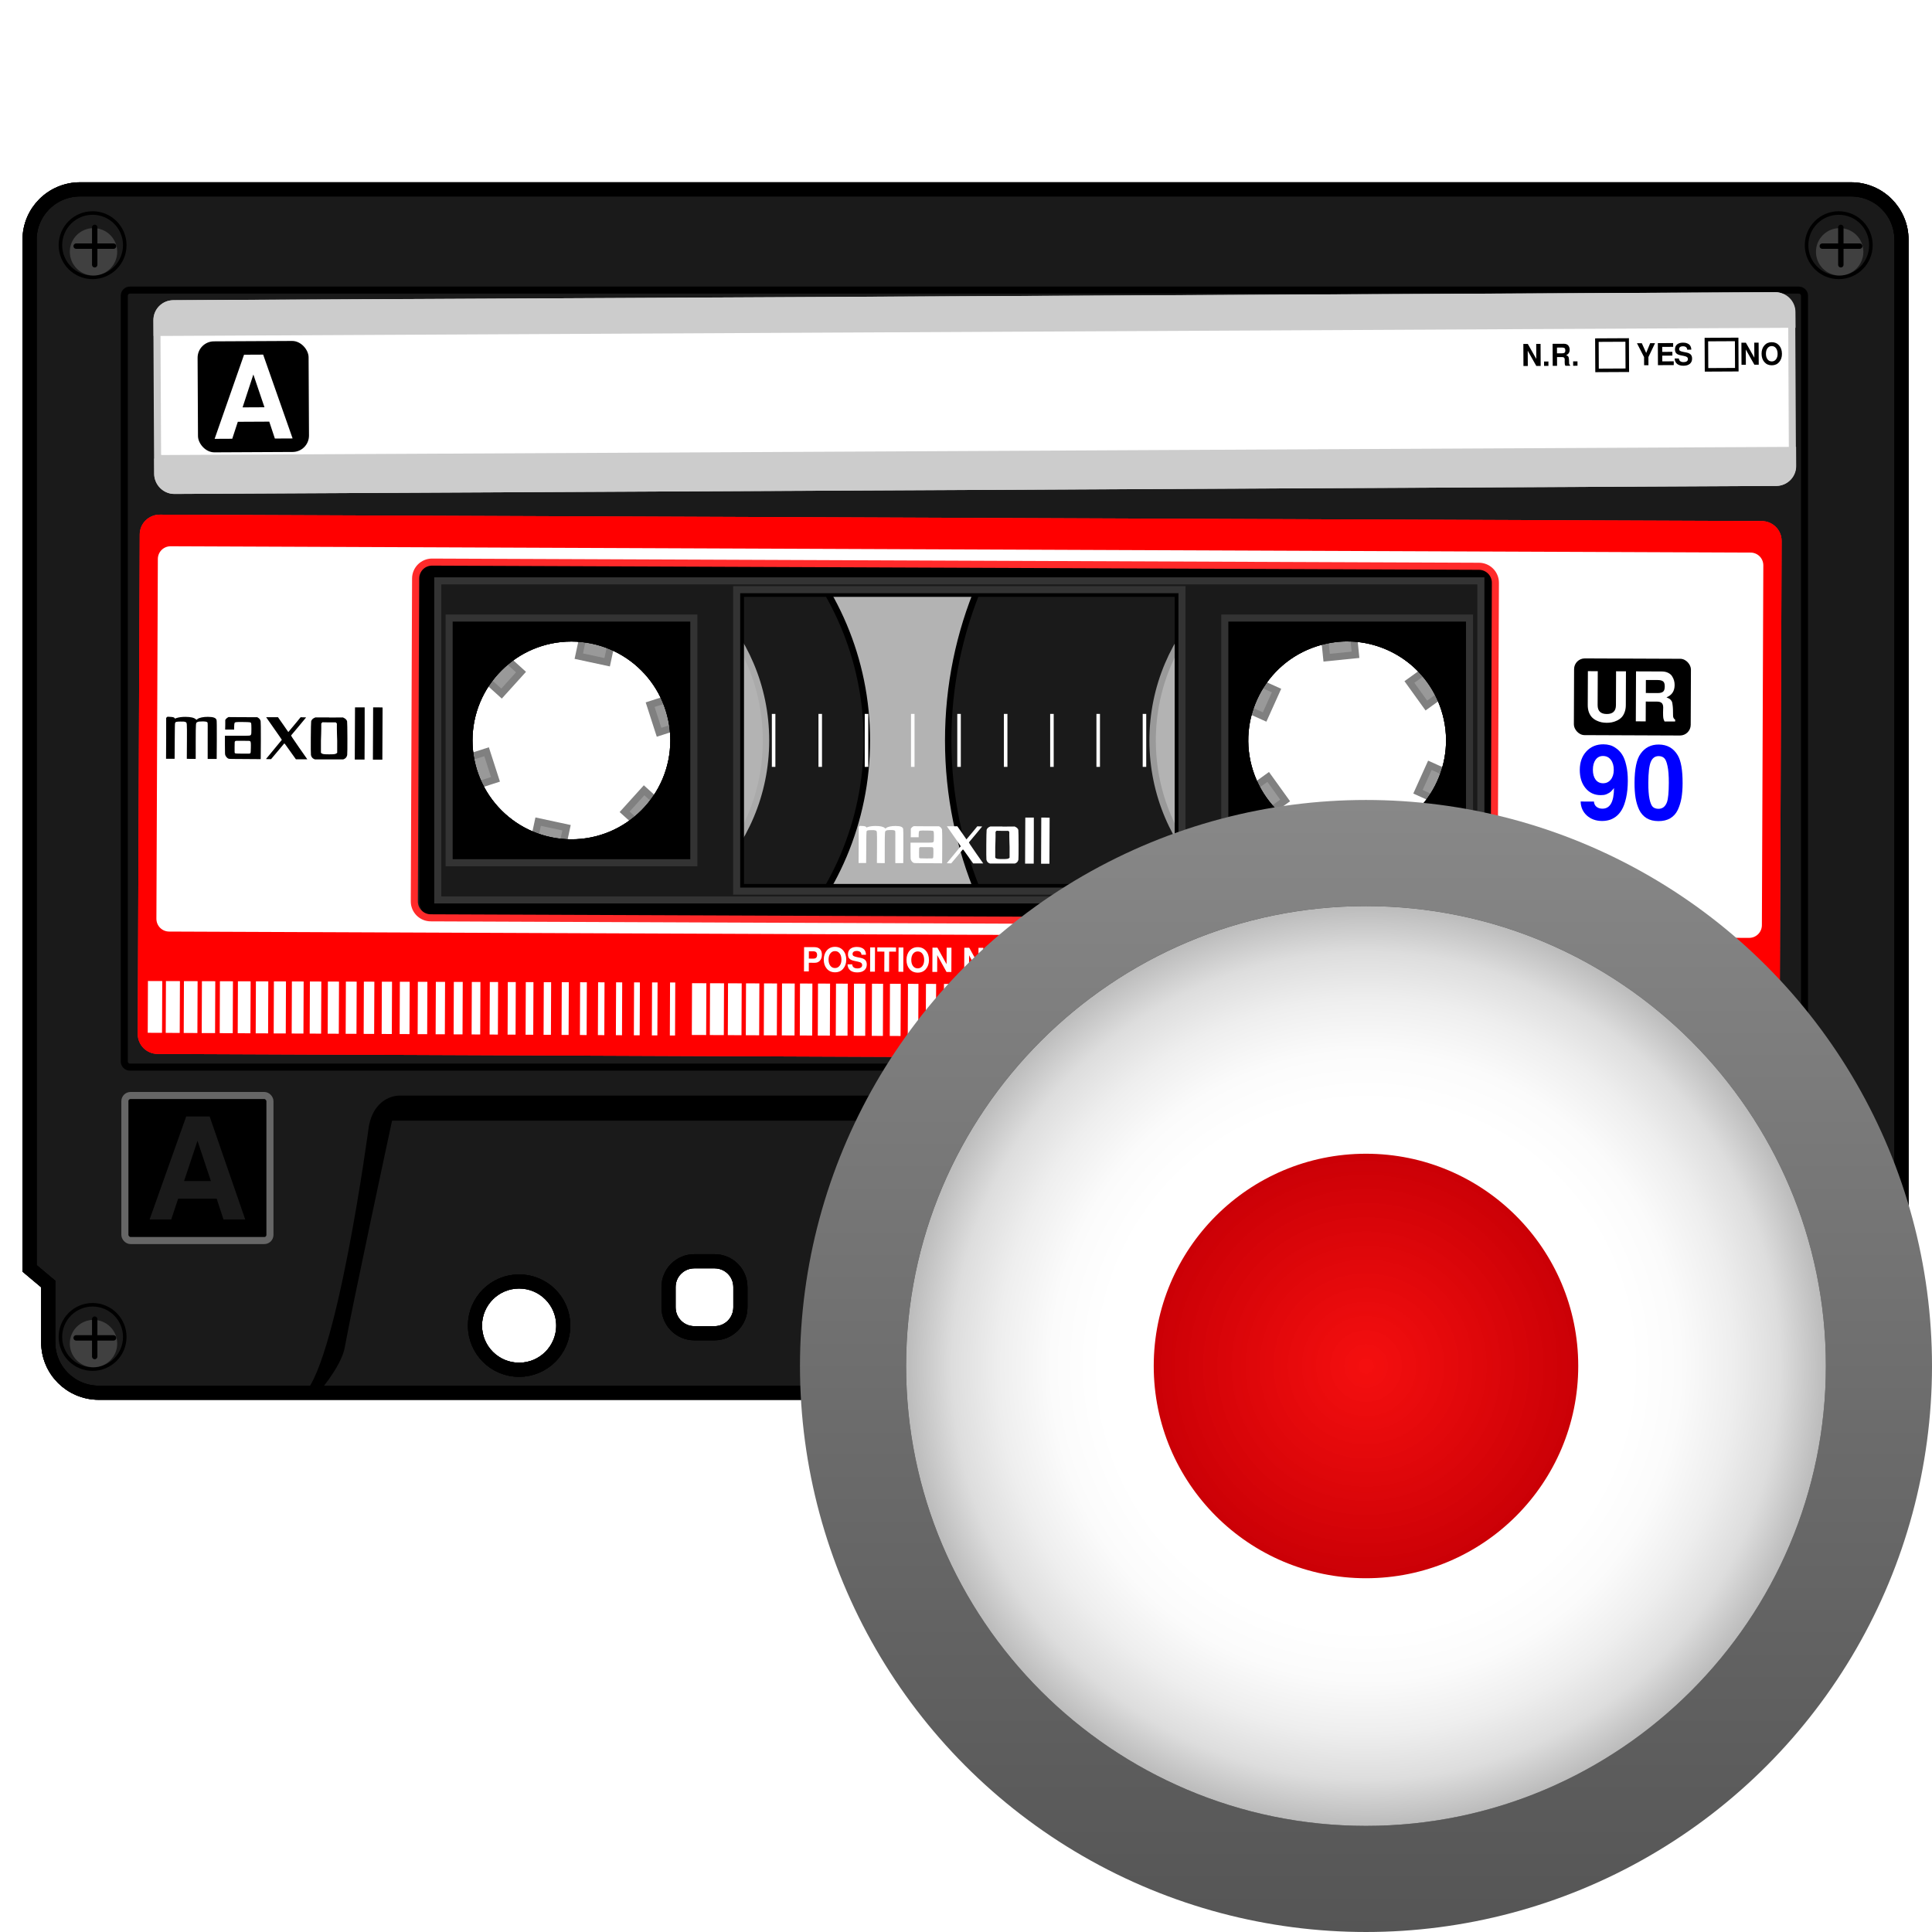 <?xml version="1.0" encoding="UTF-8" standalone="no"?>
<!-- Created with Inkscape (http://www.inkscape.org/) -->

<svg
   id="svg29911"
   sodipodi:docname="cassette_tape_record.svg"
   viewBox="0 0 512 512"
   version="1.1"
   inkscape:version="1.2.1 (9c6d41e410, 2022-07-14)"
   width="512"
   height="512"
   xmlns:inkscape="http://www.inkscape.org/namespaces/inkscape"
   xmlns:sodipodi="http://sodipodi.sourceforge.net/DTD/sodipodi-0.dtd"
   xmlns:xlink="http://www.w3.org/1999/xlink"
   xmlns="http://www.w3.org/2000/svg"
   xmlns:svg="http://www.w3.org/2000/svg"
   xmlns:rdf="http://www.w3.org/1999/02/22-rdf-syntax-ns#"
   xmlns:cc="http://creativecommons.org/ns#"
   xmlns:dc="http://purl.org/dc/elements/1.1/">
  <defs
     id="defs29913">
    <radialGradient
       gradientUnits="userSpaceOnUse"
       gradientTransform="matrix(0.667,0,0,0.757,20.721,14.064)"
       r="40.029"
       cy="59.187"
       cx="53.198"
       id="radialGradient3163">
      <stop
         id="stop3165"
         style="stop-color:#000000;stop-opacity:1;"
         offset="0" />
      <stop
         id="stop3175"
         style="stop-color:#666666;stop-opacity:1;"
         offset="1" />
    </radialGradient>
    <radialGradient
       id="XMLID_7_"
       cx="58"
       cy="58"
       r="48"
       gradientUnits="userSpaceOnUse"
       gradientTransform="translate(559.143,-264.286)">
      <stop
         offset="0"
         style="stop-color:#FFFFFF"
         id="stop26" />
      <stop
         offset="0.574"
         style="stop-color:#FFFFFF"
         id="stop28" />
      <stop
         offset="0.684"
         style="stop-color:#FBFBFB"
         id="stop30" />
      <stop
         offset="0.8"
         style="stop-color:#EEEEEE"
         id="stop32" />
      <stop
         offset="0.9"
         style="stop-color:#DDDDDD"
         id="stop34" />
      <stop
         offset="1"
         style="stop-color:#BBBBBB"
         id="stop36" />
    </radialGradient>
    <filter
       id="AI_Sfocatura_4"
       x="-0.1"
       y="-0.1"
       width="1.2"
       height="1.2">
      <feGaussianBlur
         stdDeviation="4"
         id="feGaussianBlur6" />
    </filter>
    <linearGradient
       id="XMLID_6_"
       gradientUnits="userSpaceOnUse"
       x1="58.001"
       y1="116"
       x2="58.001"
       y2="0">
      <stop
         offset="0"
         style="stop-color:#555555"
         id="stop9" />
      <stop
         offset="0.274"
         style="stop-color:#595959"
         id="stop11" />
      <stop
         offset="0.562"
         style="stop-color:#666666"
         id="stop13" />
      <stop
         offset="0.856"
         style="stop-color:#7B7B7B"
         id="stop15" />
      <stop
         offset="1"
         style="stop-color:#888888"
         id="stop17" />
    </linearGradient>
    <radialGradient
       inkscape:collect="always"
       xlink:href="#radialGradient3163-7"
       id="radialGradient4148"
       gradientUnits="userSpaceOnUse"
       gradientTransform="matrix(2.32,0,0,2.32,322.136,573.836)"
       cx="63.75"
       cy="63.875"
       fx="63.75"
       fy="63.875"
       r="24.25"
       spreadMethod="pad" />
    <radialGradient
       gradientUnits="userSpaceOnUse"
       gradientTransform="matrix(0.667,0,0,0.757,20.721,14.064)"
       r="40.029"
       cy="59.187"
       cx="53.198"
       id="radialGradient3163-7">
      <stop
         id="stop3165-8"
         style="stop-color:#f40000;stop-opacity:0.941;"
         offset="0" />
      <stop
         id="stop3175-6"
         style="stop-color:#cb0006;stop-opacity:1;"
         offset="1" />
    </radialGradient>
    <radialGradient
       inkscape:collect="always"
       xlink:href="#XMLID_7_-5"
       id="radialGradient3246"
       gradientUnits="userSpaceOnUse"
       gradientTransform="matrix(2.539,0,0,2.539,322.744,574.734)"
       cx="58"
       cy="58"
       r="48" />
    <radialGradient
       id="XMLID_7_-5"
       cx="58"
       cy="58"
       r="48"
       gradientUnits="userSpaceOnUse"
       gradientTransform="translate(559.143,-264.286)">
      <stop
         offset="0"
         style="stop-color:#FFFFFF"
         id="stop26-4" />
      <stop
         offset="0.574"
         style="stop-color:#FFFFFF"
         id="stop28-7" />
      <stop
         offset="0.684"
         style="stop-color:#FBFBFB"
         id="stop30-4" />
      <stop
         offset="0.8"
         style="stop-color:#EEEEEE"
         id="stop32-4" />
      <stop
         offset="0.9"
         style="stop-color:#DDDDDD"
         id="stop34-3" />
      <stop
         offset="1"
         style="stop-color:#BBBBBB"
         id="stop36-0" />
    </radialGradient>
    <filter
       id="AI_Sfocatura_4-5"
       x="-0.1"
       y="-0.1"
       width="1.2"
       height="1.2">
      <feGaussianBlur
         stdDeviation="4"
         id="feGaussianBlur6-2" />
    </filter>
    <linearGradient
       inkscape:collect="always"
       xlink:href="#XMLID_6_-3"
       id="linearGradient3251"
       gradientUnits="userSpaceOnUse"
       x1="58.001"
       y1="116"
       x2="58.001"
       y2="0"
       gradientTransform="matrix(2.586,0,0,2.586,320.01,572)" />
    <linearGradient
       id="XMLID_6_-3"
       gradientUnits="userSpaceOnUse"
       x1="58.001"
       y1="116"
       x2="58.001"
       y2="0">
      <stop
         offset="0"
         style="stop-color:#555555"
         id="stop9-7" />
      <stop
         offset="1"
         style="stop-color:#888888"
         id="stop17-4" />
    </linearGradient>
  </defs>
  <sodipodi:namedview
     id="base"
     fit-margin-left="0"
     inkscape:zoom="1.4142136"
     borderopacity="1.0"
     inkscape:current-layer="layer1"
     inkscape:cx="315.72317"
     inkscape:cy="189.85817"
     inkscape:window-maximized="1"
     inkscape:snap-bbox="true"
     showgrid="false"
     fit-margin-right="0"
     inkscape:guide-bbox="true"
     showguides="true"
     bordercolor="#666666"
     inkscape:window-x="0"
     inkscape:window-y="24"
     inkscape:snap-smooth-nodes="true"
     inkscape:object-nodes="true"
     fit-margin-bottom="0"
     inkscape:window-width="2560"
     inkscape:pageopacity="0.0"
     inkscape:pageshadow="2"
     pagecolor="#ffffff"
     inkscape:document-units="px"
     inkscape:bbox-nodes="true"
     inkscape:window-height="1365"
     fit-margin-top="0"
     inkscape:showpageshadow="2"
     inkscape:pagecheckerboard="0"
     inkscape:deskcolor="#d1d1d1" />
  <g
     id="layer1"
     inkscape:label="Calque 1"
     inkscape:groupmode="layer"
     transform="translate(-108.01,-360)">
    <g
       id="g57112"
       transform="matrix(0.936,0,0,0.936,12.888,71.345)">
      <rect
         id="rect5340"
         style="fill:#b3b3b3;stroke:#ff0000;stroke-width:2;stroke-linecap:round"
         height="85.357"
         width="126.07"
         y="475.34"
         x="310.2" />
      <path
         id="path5342"
         style="fill:#1a1a1a;stroke:#000000;stroke-width:1.815;stroke-linecap:round"
         inkscape:connector-curvature="0"
         d="m 263.41,434.35 c -46.206,0 -83.656,37.481 -83.656,83.687 0,46.206 37.45,83.656 83.656,83.656 46.206,0 83.656,-37.45 83.656,-83.656 0,-46.206 -37.45,-83.687 -83.656,-83.687 z m 0,53.687 c 16.569,0 30,13.432 30,30 0,16.569 -13.431,30 -30,30 -16.569,0 -30,-13.431 -30,-30 0,-16.568 13.431,-30 30,-30 z" />
      <path
         id="path5344"
         style="fill:#1a1a1a;stroke:#000000;stroke-width:1.815;stroke-linecap:round"
         inkscape:connector-curvature="0"
         d="m 483.06,405.07 c -62.38,0 -112.97,50.588 -112.97,112.97 0,62.38 50.588,112.94 112.97,112.94 62.38,0 112.94,-50.557 112.94,-112.94 0,-62.38 -50.557,-112.97 -112.94,-112.97 z m -0.312,82.938 c 12.788,-0.13 24.716,7.999 28.844,20.812 5.081,15.77 -3.574,32.669 -19.344,37.75 -15.77,5.081 -32.669,-3.574 -37.75,-19.344 -5.081,-15.77 3.573,-32.669 19.344,-37.75 2.957,-0.953 5.955,-1.439 8.906,-1.469 z" />
      <path
         id="path5346"
         style="fill:#b3b3b3;stroke:#999999;stroke-width:1.815;stroke-linecap:round"
         inkscape:connector-curvature="0"
         d="m 483.06,462.94 c -30.427,0 -55.094,24.667 -55.094,55.094 0,30.427 24.667,55.094 55.094,55.094 30.427,0 55.094,-24.667 55.094,-55.094 0,-30.427 -24.667,-55.094 -55.094,-55.094 z m -0.312,25.062 c 12.788,-0.13 24.716,7.999 28.844,20.812 5.081,15.77 -3.574,32.669 -19.344,37.75 -15.77,5.081 -32.669,-3.574 -37.75,-19.344 -5.081,-15.77 3.573,-32.669 19.344,-37.75 2.957,-0.953 5.955,-1.439 8.906,-1.469 z" />
      <path
         id="path5348"
         style="fill:#b3b3b3;stroke:#aaaaaa;stroke-width:1.815;stroke-linecap:round"
         inkscape:connector-curvature="0"
         d="m 263.41,462.94 c -30.427,0 -55.094,24.667 -55.094,55.094 0,30.427 24.667,55.094 55.094,55.094 30.427,0 55.094,-24.667 55.094,-55.094 0,-30.427 -24.667,-55.094 -55.094,-55.094 z m 0,25.094 c 16.569,0 30,13.432 30,30 0,16.569 -13.431,30 -30,30 -16.569,0 -30,-13.431 -30,-30 0,-16.568 13.431,-30 30,-30 z" />
      <g
         id="g5350"
         transform="translate(-1479.6,-308.73)">
        <g
           id="g5352"
           style="fill:#999999;stroke:#808080"
           transform="matrix(0.978,0.21,-0.21,0.978,131.08,30.975)">
          <rect
             id="rect5354"
             style="fill:#999999;stroke:#808080;stroke-width:2;stroke-linecap:round"
             inkscape:transform-center-x="-0.71421359"
             inkscape:transform-center-y="-28.214276"
             height="8.214"
             width="8.214"
             y="407.54"
             x="1739.6" />
          <rect
             id="rect5356"
             style="fill:#999999;stroke:#808080;stroke-width:2;stroke-linecap:round"
             inkscape:transform-center-x="-24.791374"
             inkscape:transform-center-y="-13.488629"
             transform="rotate(60.001)"
             height="8.214"
             width="8.214"
             y="-1321.9"
             x="1249.1" />
          <rect
             id="rect5358"
             style="fill:#999999;stroke:#808080;stroke-width:2;stroke-linecap:round"
             inkscape:transform-center-x="-24.077159"
             inkscape:transform-center-y="14.725664"
             transform="rotate(120)"
             height="8.214"
             width="8.214"
             y="-1761.8"
             x="-493.98" />
          <rect
             id="rect5360"
             style="fill:#999999;stroke:#808080;stroke-width:2;stroke-linecap:round"
             inkscape:transform-center-x="0.71418382"
             inkscape:transform-center-y="28.214321"
             transform="scale(-1)"
             height="8.214"
             width="8.214"
             y="-472.18"
             x="-1746.4" />
          <rect
             id="rect5362"
             style="fill:#999999;stroke:#808080;stroke-width:2;stroke-linecap:round"
             inkscape:transform-center-x="24.79137"
             inkscape:transform-center-y="13.488611"
             transform="rotate(-120)"
             height="8.214"
             width="8.214"
             y="1257.3"
             x="-1255.8" />
          <rect
             id="rect5364"
             style="fill:#999999;stroke:#808080;stroke-width:2;stroke-linecap:round"
             inkscape:transform-center-x="24.077172"
             inkscape:transform-center-y="-14.72566"
             transform="rotate(-60.001)"
             height="8.214"
             width="8.214"
             y="1697.1"
             x="487.19" />
        </g>
        <g
           id="g5366"
           style="fill:#999999;stroke:#808080"
           transform="matrix(0.995,-0.1,0.1,0.995,184.36,563.62)">
          <rect
             id="rect5368"
             style="fill:#999999;stroke:#808080;stroke-width:2;stroke-linecap:round"
             inkscape:transform-center-x="-0.71421359"
             inkscape:transform-center-y="-28.214276"
             height="8.214"
             width="8.214"
             y="407.54"
             x="1739.6" />
          <rect
             id="rect5370"
             style="fill:#999999;stroke:#808080;stroke-width:2;stroke-linecap:round"
             inkscape:transform-center-x="-24.791374"
             inkscape:transform-center-y="-13.488629"
             transform="rotate(60.001)"
             height="8.214"
             width="8.214"
             y="-1321.9"
             x="1249.1" />
          <rect
             id="rect5372"
             style="fill:#999999;stroke:#808080;stroke-width:2;stroke-linecap:round"
             inkscape:transform-center-x="-24.077159"
             inkscape:transform-center-y="14.725664"
             transform="rotate(120)"
             height="8.214"
             width="8.214"
             y="-1761.8"
             x="-493.98" />
          <rect
             id="rect5374"
             style="fill:#999999;stroke:#808080;stroke-width:2;stroke-linecap:round"
             inkscape:transform-center-x="0.71418382"
             inkscape:transform-center-y="28.214321"
             transform="scale(-1)"
             height="8.214"
             width="8.214"
             y="-472.18"
             x="-1746.4" />
          <rect
             id="rect5376"
             style="fill:#999999;stroke:#808080;stroke-width:2;stroke-linecap:round"
             inkscape:transform-center-x="24.79137"
             inkscape:transform-center-y="13.488611"
             transform="rotate(-120)"
             height="8.214"
             width="8.214"
             y="1257.3"
             x="-1255.8" />
          <rect
             id="rect5378"
             style="fill:#999999;stroke:#808080;stroke-width:2;stroke-linecap:round"
             inkscape:transform-center-x="24.077172"
             inkscape:transform-center-y="-14.72566"
             transform="rotate(-60.001)"
             height="8.214"
             width="8.214"
             y="1697.1"
             x="487.19" />
        </g>
      </g>
      <path
         id="path5380"
         style="fill:#1a1a1a;stroke:#000000;stroke-width:4;stroke-linecap:round"
         inkscape:connector-curvature="0"
         d="m 124.31,362 c -7.914,0 -14.312,6.367 -14.312,14.281 v 291.22 l 5.281,4.438 v 16.5 c 0,7.914 6.398,14.281 14.313,14.281 h 490.84 c 7.914,0 14.281,-6.367 14.281,-14.281 v -16.5 l 5.281,-4.438 v -291.22 c 0,-7.914 -6.367,-14.281 -14.281,-14.281 h -501.41 z m 185.88,113.34 h 126.09 v 85.344 H 310.19 Z m 172.56,12.656 c 12.788,-0.13 24.716,7.999 28.844,20.812 5.081,15.77 -3.574,32.669 -19.344,37.75 -15.77,5.081 -32.669,-3.574 -37.75,-19.344 -5.081,-15.77 3.573,-32.669 19.344,-37.75 2.957,-0.953 5.955,-1.439 8.906,-1.469 z m -219.34,0.031 c 16.569,0 30,13.432 30,30 0,16.569 -13.431,30 -30,30 -16.568,0 -30,-13.431 -30,-30 0,-16.568 13.432,-30 30,-30 z m 34.813,177.47 h 5.719 c 4.056,0 7.312,3.256 7.312,7.312 v 5.719 c 0,4.056 -3.256,7.344 -7.312,7.344 h -5.719 c -4.056,0 -7.313,-3.288 -7.313,-7.344 v -5.719 c 0,-4.056 3.256,-7.312 7.313,-7.312 z m 147.88,0 h 5.719 c 4.056,0 7.312,3.256 7.312,7.312 v 5.719 c 0,4.056 -3.256,7.344 -7.312,7.344 h -5.719 c -4.056,0 -7.344,-3.288 -7.344,-7.344 v -5.719 c 0,-4.056 3.288,-7.312 7.344,-7.312 z m -197.5,5.719 c 6.903,0 12.5,5.596 12.5,12.5 0,6.903 -5.597,12.5 -12.5,12.5 -6.904,0 -12.5,-5.597 -12.5,-12.5 0,-6.904 5.596,-12.5 12.5,-12.5 z m 252.84,0 c 6.904,0 12.5,5.596 12.5,12.5 0,6.903 -5.596,12.5 -12.5,12.5 -6.904,0 -12.5,-5.597 -12.5,-12.5 0,-6.904 5.596,-12.5 12.5,-12.5 z" />
      <path
         id="path57106"
         style="fill:none;stroke:#000000;stroke-width:4;stroke-linecap:round"
         inkscape:connector-curvature="0"
         d="m 124.31,362 c -7.914,0 -14.312,6.367 -14.312,14.281 v 291.22 l 5.281,4.438 v 16.5 c 0,7.914 6.398,14.281 14.313,14.281 h 490.84 c 7.914,0 14.281,-6.367 14.281,-14.281 v -16.5 l 5.281,-4.438 v -291.22 c 0,-7.914 -6.367,-14.281 -14.281,-14.281 h -501.41 z m 185.88,113.34 h 126.09 v 85.344 H 310.19 Z m 172.56,12.656 c 12.788,-0.13 24.716,7.999 28.844,20.812 5.081,15.77 -3.574,32.669 -19.344,37.75 -15.77,5.081 -32.669,-3.574 -37.75,-19.344 -5.081,-15.77 3.573,-32.669 19.344,-37.75 2.957,-0.953 5.955,-1.439 8.906,-1.469 z m -219.34,0.031 c 16.569,0 30,13.432 30,30 0,16.569 -13.431,30 -30,30 -16.568,0 -30,-13.431 -30,-30 0,-16.568 13.432,-30 30,-30 z m 34.813,177.47 h 5.719 c 4.056,0 7.312,3.256 7.312,7.312 v 5.719 c 0,4.056 -3.256,7.344 -7.312,7.344 h -5.719 c -4.056,0 -7.313,-3.288 -7.313,-7.344 v -5.719 c 0,-4.056 3.256,-7.312 7.313,-7.312 z m 147.88,0 h 5.719 c 4.056,0 7.312,3.256 7.312,7.312 v 5.719 c 0,4.056 -3.256,7.344 -7.312,7.344 h -5.719 c -4.056,0 -7.344,-3.288 -7.344,-7.344 v -5.719 c 0,-4.056 3.288,-7.312 7.344,-7.312 z m -197.5,5.719 c 6.903,0 12.5,5.596 12.5,12.5 0,6.903 -5.597,12.5 -12.5,12.5 -6.904,0 -12.5,-5.597 -12.5,-12.5 0,-6.904 5.596,-12.5 12.5,-12.5 z m 252.84,0 c 6.904,0 12.5,5.596 12.5,12.5 0,6.903 -5.596,12.5 -12.5,12.5 -6.904,0 -12.5,-5.597 -12.5,-12.5 0,-6.904 5.596,-12.5 12.5,-12.5 z" />
      <path
         id="path5388"
         style="fill:none;stroke:#000000;stroke-width:2;stroke-linecap:round"
         inkscape:connector-curvature="0"
         d="m 138.41,390.53 c -0.89,0 -1.594,0.703 -1.594,1.594 v 216.78 c 0,0.89 0.703,1.625 1.594,1.625 h 472.5 c 0.89,0 1.625,-0.735 1.625,-1.625 v -216.78 c 0,-0.89 -0.735,-1.594 -1.625,-1.594 z m 171.78,84.813 h 126.06 v 85.375 H 310.19 Z m -46.781,12.687 c 16.569,0 30,13.432 30,30 0,16.569 -13.431,30 -30,30 -16.568,0 -30,-13.431 -30,-30 0,-16.568 13.432,-30 30,-30 z m 219.34,0 c 12.788,-0.13 24.716,7.999 28.844,20.813 5.081,15.77 -3.574,32.669 -19.344,37.75 -15.77,5.081 -32.669,-3.605 -37.75,-19.375 -5.081,-15.77 3.573,-32.669 19.344,-37.75 2.957,-0.953 5.955,-1.408 8.906,-1.438 z" />
      <path
         id="path76633"
         style="fill:none;stroke:#000000;stroke-width:4;stroke-linecap:round"
         inkscape:connector-curvature="0"
         d="m 124.31,362 c -7.914,0 -14.312,6.367 -14.312,14.281 v 291.22 l 5.281,4.438 v 16.5 c 0,7.914 6.398,14.281 14.313,14.281 h 490.84 c 7.914,0 14.281,-6.367 14.281,-14.281 v -16.5 l 5.281,-4.438 v -291.22 c 0,-7.914 -6.367,-14.281 -14.281,-14.281 h -501.41 z m 185.88,113.34 h 126.09 v 85.344 H 310.19 Z m 172.56,12.656 c 12.788,-0.13 24.716,7.999 28.844,20.812 5.081,15.77 -3.574,32.669 -19.344,37.75 -15.77,5.081 -32.669,-3.574 -37.75,-19.344 -5.081,-15.77 3.573,-32.669 19.344,-37.75 2.957,-0.953 5.955,-1.439 8.906,-1.469 z m -219.34,0.031 c 16.569,0 30,13.432 30,30 0,16.569 -13.431,30 -30,30 -16.568,0 -30,-13.431 -30,-30 0,-16.568 13.432,-30 30,-30 z m 34.813,177.47 h 5.719 c 4.056,0 7.312,3.256 7.312,7.312 v 5.719 c 0,4.056 -3.256,7.344 -7.312,7.344 h -5.719 c -4.056,0 -7.313,-3.288 -7.313,-7.344 v -5.719 c 0,-4.056 3.256,-7.312 7.313,-7.312 z m 147.88,0 h 5.719 c 4.056,0 7.312,3.256 7.312,7.312 v 5.719 c 0,4.056 -3.256,7.344 -7.312,7.344 h -5.719 c -4.056,0 -7.344,-3.288 -7.344,-7.344 v -5.719 c 0,-4.056 3.288,-7.312 7.344,-7.312 z m -197.5,5.719 c 6.903,0 12.5,5.596 12.5,12.5 0,6.903 -5.597,12.5 -12.5,12.5 -6.904,0 -12.5,-5.597 -12.5,-12.5 0,-6.904 5.596,-12.5 12.5,-12.5 z m 252.84,0 c 6.904,0 12.5,5.596 12.5,12.5 0,6.903 -5.596,12.5 -12.5,12.5 -6.904,0 -12.5,-5.597 -12.5,-12.5 0,-6.904 5.596,-12.5 12.5,-12.5 z" />
      <g
         id="g25362"
         transform="translate(102.86,48.929)">
        <g
           id="g24718">
          <rect
             id="rect5390"
             style="fill:#000000;stroke:#666666;stroke-width:2;stroke-linecap:round"
             ry="1.607"
             height="41.071"
             width="41.071"
             y="569.63"
             x="467.7" />
          <path
             id="path5392"
             sodipodi:r2="8.9285717"
             style="fill:#1a1a1a"
             sodipodi:type="star"
             d="m 2165,975.613 -15.465,-26.786 30.929,0 z"
             sodipodi:r1="17.857143"
             inkscape:transform-center-x="-4.4642453"
             inkscape:transform-center-y="2.0920903e-05"
             transform="rotate(-90,1140.605,1614.595)"
             sodipodi:arg2="2.6179939"
             sodipodi:arg1="1.5707963"
             inkscape:randomized="0"
             sodipodi:cy="957.75586"
             sodipodi:cx="2165"
             inkscape:rounded="0"
             inkscape:flatsided="true"
             sodipodi:sides="3" />
        </g>
        <g
           id="g25089">
          <path
             id="path5670"
             sodipodi:nodetypes="ccccccccccccc"
             style="color:#000000;fill:#000000"
             inkscape:connector-curvature="0"
             d="m 111.8,569.67 c 0,0 -6.826,-0.245 -8.594,8.594 0,0 -9.338,70.218 -19.188,76.531 h 4.031 c 0,0 7.334,-8.098 8.344,-13.906 1.768,-10.102 13.375,-64.125 13.375,-64.125 h 324.75 c 0,0 11.607,54.024 13.375,64.125 1.01,5.808 8.344,13.906 8.344,13.906 h 4.031 c -9.849,-6.314 -19.188,-76.531 -19.188,-76.531 -1.768,-8.839 -8.594,-8.594 -8.594,-8.594 h -320.69 z" />
          <g
             id="g24914">
            <g
               id="g24895">
              <path
                 id="path5406"
                 style="fill:#000000"
                 inkscape:connector-curvature="0"
                 d="m 122.17,418.73 c -2.572,0 -4.656,2.084 -4.656,4.656 v 91.406 c 0,2.572 2.084,4.656 4.656,4.656 h 296.41 c 2.572,0 4.656,-2.084 4.656,-4.656 v -91.406 c 0,-2.572 -2.084,-4.656 -4.656,-4.656 z m 85.156,7.688 h 126.09 v 85.344 h -126.09 z m 172.56,12.656 c 12.788,-0.13 24.716,7.999 28.844,20.812 5.081,15.77 -3.574,32.669 -19.344,37.75 -15.77,5.081 -32.669,-3.574 -37.75,-19.344 -5.081,-15.77 3.573,-32.669 19.344,-37.75 2.957,-0.953 5.955,-1.439 8.906,-1.469 z m -219.34,0.031 c 16.569,0 30,13.432 30,30 0,16.569 -13.431,30 -30,30 -16.568,0 -30,-13.431 -30,-30 0,-16.568 13.432,-30 30,-30 z" />
              <g
                 id="g24878">
                <path
                   id="path5408"
                   style="fill:#1a1a1a;stroke:#333333;stroke-width:2;stroke-linecap:round"
                   inkscape:connector-curvature="0"
                   d="m 122.71,423.92 v 90.344 H 418.05 V 423.92 Z m 84.625,2.5 h 126.09 v 85.344 h -126.09 z m -81.406,8.031 h 69.281 v 69.281 h -69.281 z m 219.62,0 h 69.281 v 69.281 h -69.281 z" />
                <g
                   id="g5410"
                   style="fill:#808080;stroke:#ffffff"
                   transform="translate(-1584.3,31.731)">
                  <path
                     id="path5412"
                     d="m 1802.1,429.86 v 15"
                     style="color:#000000;fill:#808080;stroke:#ffffff"
                     inkscape:connector-curvature="0" />
                  <path
                     id="path5414"
                     d="m 1815.3,429.86 v 15"
                     style="color:#000000;fill:#808080;stroke:#ffffff"
                     inkscape:connector-curvature="0" />
                  <path
                     id="path5416"
                     d="m 1828.4,429.86 v 15"
                     style="color:#000000;fill:#808080;stroke:#ffffff"
                     inkscape:connector-curvature="0" />
                  <path
                     id="path5418"
                     d="m 1841.5,429.86 v 15"
                     style="color:#000000;fill:#808080;stroke:#ffffff"
                     inkscape:connector-curvature="0" />
                  <path
                     id="path5420"
                     d="m 1854.6,429.86 v 15"
                     style="color:#000000;fill:#808080;stroke:#ffffff"
                     inkscape:connector-curvature="0" />
                  <path
                     id="path5422"
                     d="m 1867.8,429.86 v 15"
                     style="color:#000000;fill:#808080;stroke:#ffffff"
                     inkscape:connector-curvature="0" />
                  <path
                     id="path5424"
                     d="m 1880.9,429.86 v 15"
                     style="color:#000000;fill:#808080;stroke:#ffffff"
                     inkscape:connector-curvature="0" />
                  <path
                     id="path5426"
                     d="m 1894,429.86 v 15"
                     style="color:#000000;fill:#808080;stroke:#ffffff"
                     inkscape:connector-curvature="0" />
                  <path
                     id="path5428"
                     style="color:#000000;fill:#808080;stroke:#ffffff"
                     inkscape:connector-curvature="0"
                     d="m 1907.1,429.86 v 15" />
                </g>
              </g>
            </g>
            <g
               id="g24722">
              <g
                 id="g24713">
                <rect
                   id="rect5382"
                   style="fill:#000000;stroke:#666666;stroke-width:2;stroke-linecap:round"
                   ry="1.607"
                   height="41.071"
                   width="41.071"
                   y="569.63"
                   x="34.125" />
                <g
                   id="text5384"
                   style="fill:#1a1a1a">
                  <path
                     id="path3308"
                     d="m 60.121,598.86 h -10.92 l -1.96,5.88 h -6.12 l 10.36,-29.16 h 6.64 l 10.08,29.16 h -6.16 l -1.92,-5.88 m -1.64,-5 -3.8,-11.4 -3.8,11.4 h 7.6" />
                </g>
              </g>
              <g
                 id="g5913"
                 transform="matrix(1,-0.005,0.005,1,-1277.2,639.22)">
                <rect
                   id="rect5396"
                   style="fill:#ffffff;stroke:#cccccc;stroke-width:2;stroke-linecap:round"
                   rx="4.643"
                   ry="4.643"
                   height="52.857"
                   width="462.86"
                   y="-287.13"
                   x="1321.8" />
                <g
                   id="g5398"
                   transform="translate(-301.03,-991.56)">
                  <rect
                     id="rect5400"
                     style="fill:#000000"
                     rx="4.643"
                     ry="4.643"
                     height="31.429"
                     width="31.429"
                     y="715.14"
                     x="1634.3" />
                  <g
                     id="text5402"
                     style="fill:#ffffff">
                    <path
                       id="path3342"
                       d="m 1654.5,737.95 h -8.904 l -1.598,4.794 h -4.99 l 8.447,-23.776 h 5.414 l 8.219,23.776 h -5.023 L 1654.5,737.95 m -1.337,-4.077 -3.098,-9.295 -3.098,9.295 h 6.197" />
                  </g>
                </g>
                <path
                   id="path5456"
                   style="fill:#cccccc;stroke:#cccccc;stroke-width:2;stroke-linecap:round"
                   inkscape:connector-curvature="0"
                   d="m 1326.5,-287.12 c -2.572,0 -4.656,2.053 -4.656,4.625 v 3.469 h 462.88 v -3.469 c 0,-2.572 -2.084,-4.625 -4.656,-4.625 h -453.56 z m -4.656,43.812 v 4.406 c 0,2.572 2.084,4.625 4.656,4.625 h 453.56 c 2.572,0 4.656,-2.053 4.656,-4.625 v -4.406 h -462.88 z" />
                <g
                   id="g5458"
                   transform="translate(-301.03,-986.38)">
                  <g
                     id="text5460"
                     style="fill:#000000"
                     transform="scale(0.98,1.02)">
                    <path
                       id="path3316"
                       d="m 2086.8,702.39 v 2.265 h -1.258 V 702.39 l -2.03,-3.851 h 1.401 l 1.25,2.701 1.166,-2.701 h 1.409 L 2086.8,702.39" />
                    <path
                       id="path3318"
                       d="m 2090.8,702.02 v 1.586 h 3.314 v 1.049 h -4.572 v -6.116 h 4.421 v 1.049 H 2090.8 v 1.384 h 2.928 V 702.02 H 2090.8" />
                    <path
                       id="path3320"
                       d="m 2099.2,700.4 h -1.175 c -0.045,-0.638 -0.473,-0.956 -1.284,-0.956 -0.324,0 -0.582,0.07 -0.772,0.21 -0.19,0.134 -0.285,0.316 -0.285,0.545 0,0.224 0.081,0.392 0.243,0.503 0.162,0.106 0.467,0.204 0.914,0.294 l 0.956,0.185 c 0.565,0.112 0.976,0.302 1.233,0.57 0.257,0.263 0.386,0.635 0.386,1.116 0,0.621 -0.221,1.107 -0.663,1.46 -0.442,0.347 -1.057,0.52 -1.846,0.52 -0.783,0 -1.393,-0.173 -1.829,-0.52 -0.431,-0.347 -0.665,-0.847 -0.705,-1.502 h 1.225 c 0.022,0.33 0.151,0.582 0.386,0.755 0.235,0.173 0.565,0.26 0.99,0.26 0.38,0 0.68,-0.073 0.898,-0.218 0.224,-0.145 0.336,-0.347 0.336,-0.604 0,-0.246 -0.087,-0.436 -0.26,-0.57 -0.173,-0.134 -0.47,-0.24 -0.889,-0.319 l -0.856,-0.168 c -0.621,-0.117 -1.063,-0.302 -1.325,-0.554 -0.263,-0.252 -0.394,-0.615 -0.394,-1.091 0,-0.598 0.201,-1.06 0.604,-1.384 0.408,-0.33 0.979,-0.495 1.712,-0.495 0.212,10e-6 0.417,0.014 0.612,0.042 0.201,0.028 0.414,0.087 0.638,0.176 0.224,0.084 0.417,0.196 0.579,0.336 0.162,0.134 0.296,0.324 0.403,0.57 0.112,0.24 0.168,0.52 0.168,0.839" />
                  </g>
                  <rect
                     id="rect5464"
                     style="fill:none;stroke:#000000;stroke-linecap:round"
                     ry="0"
                     height="8.571"
                     width="8.571"
                     y="711.57"
                     x="2030.5" />
                  <rect
                     id="rect5466"
                     style="fill:none;stroke:#000000;stroke-linecap:round"
                     ry="0"
                     height="8.571"
                     width="8.571"
                     y="711.57"
                     x="2061.5" />
                  <g
                     id="text5468"
                     style="fill:#000000"
                     transform="scale(0.98,1.02)">
                    <path
                       id="path3323"
                       d="m 2054.4,704.7 -2.458,-4.228 V 704.7 h -1.258 v -6.116 h 1.292 l 2.425,4.161 v -4.161 h 1.258 V 704.7 H 2054.4" />
                    <path
                       id="path3325"
                       d="m 2057.9,703.48 v 1.225 h -1.258 V 703.48 h 1.258" />
                    <path
                       id="path3327"
                       d="m 2062.6,703.65 c 0,-0.168 0,-0.299 0.01,-0.394 0.01,-0.095 0.01,-0.179 0.01,-0.252 -10e-5,-0.257 -0.062,-0.442 -0.185,-0.554 -0.123,-0.117 -0.322,-0.176 -0.596,-0.176 h -1.443 v 2.425 h -1.258 v -6.116 h 3.28 c 0.313,1e-5 0.582,0.053 0.805,0.159 0.229,0.106 0.4,0.246 0.512,0.419 0.117,0.173 0.201,0.35 0.252,0.529 0.05,0.173 0.076,0.355 0.076,0.545 0,0.738 -0.344,1.242 -1.032,1.51 0.151,0.061 0.263,0.112 0.336,0.151 0.073,0.034 0.145,0.092 0.218,0.176 0.078,0.084 0.129,0.159 0.151,0.227 0.028,0.067 0.053,0.19 0.075,0.369 0.028,0.179 0.045,0.355 0.05,0.529 0.01,0.173 0.011,0.431 0.017,0.772 0,0.235 0.089,0.403 0.268,0.503 v 0.227 h -1.351 c -0.078,-0.145 -0.131,-0.285 -0.159,-0.419 -0.022,-0.134 -0.034,-0.344 -0.034,-0.629 m 0.201,-3.238 c 0,-0.313 -0.073,-0.52 -0.218,-0.621 -0.145,-0.106 -0.369,-0.159 -0.671,-0.159 h -1.518 v 1.594 h 1.518 c 0.296,0 0.517,-0.053 0.663,-0.159 0.151,-0.106 0.227,-0.324 0.227,-0.654" />
                    <path
                       id="path3329"
                       d="m 2066.3,703.48 v 1.225 h -1.258 V 703.48 h 1.258" />
                  </g>
                  <g
                     id="text5472"
                     style="fill:#000000"
                     transform="scale(0.98,1.02)">
                    <path
                       id="path3311"
                       d="m 2117.4,704.66 -2.458,-4.228 v 4.228 h -1.258 v -6.116 h 1.292 l 2.425,4.161 v -4.161 h 1.258 V 704.66 H 2117.4" />
                    <path
                       id="path3313"
                       d="m 2120.3,703.95 c -0.537,-0.598 -0.805,-1.367 -0.805,-2.307 0,-0.94 0.269,-1.709 0.805,-2.307 0.542,-0.598 1.253,-0.898 2.131,-0.898 0.884,10e-6 1.597,0.299 2.139,0.898 0.542,0.593 0.814,1.376 0.814,2.349 0,0.906 -0.268,1.661 -0.805,2.265 -0.531,0.598 -1.244,0.898 -2.139,0.898 -0.889,0 -1.602,-0.299 -2.139,-0.898 m 2.139,-4.438 c -0.509,10e-6 -0.917,0.196 -1.225,0.587 -0.308,0.386 -0.461,0.9 -0.461,1.544 0,0.643 0.154,1.161 0.461,1.552 0.308,0.386 0.716,0.579 1.225,0.579 0.503,0 0.909,-0.193 1.216,-0.579 0.313,-0.386 0.47,-0.892 0.47,-1.518 0,-0.66 -0.154,-1.186 -0.461,-1.577 -0.302,-0.392 -0.71,-0.587 -1.225,-0.587" />
                  </g>
                </g>
              </g>
              <g
                 id="g6154"
                 transform="matrix(1,0.004,-0.004,1,-1283.4,626.56)">
                <path
                   id="path5394"
                   style="fill:#ffffff;stroke:#ff2a2a;stroke-width:2;stroke-linecap:round"
                   inkscape:connector-curvature="0"
                   d="m 1326.5,-225.69 c -2.572,0 -4.656,2.053 -4.656,4.625 v 141.44 c 0,2.572 2.084,4.625 4.656,4.625 h 453.56 c 2.572,0 4.656,-2.053 4.656,-4.625 v -141.44 c 0,-2.572 -2.084,-4.625 -4.656,-4.625 z m 77.156,12.125 h 296.41 c 2.572,0 4.656,2.084 4.656,4.656 v 91.406 c 0,2.572 -2.084,4.656 -4.656,4.656 h -296.41 c -2.572,0 -4.656,-2.084 -4.656,-4.656 v -91.406 c 0,-2.572 2.084,-4.656 4.656,-4.656 z" />
                <g
                   id="g5430"
                   style="fill:#000000"
                   transform="matrix(0.064,0,0,0.064,1235.2,-222.88)">
                  <path
                     id="path5432"
                     d="m 94.781,148.47 -0.031,7.41 -0.031,7.438 h 1.375 1.406 l 0.031,-7.406 v -7.438 h -1.375 -1.375 z m 5.156,0 -0.031,7.438 -0.031,7.438 h 1.344 1.344 l 0.031,-7.438 0.031,-7.406 -1.344,-0.031 h -1.344 z m -58.469,2.688 c -0.116,0.017 -0.136,0.074 -0.219,0.156 l -0.188,0.156 v 5.812 l -0.031,5.844 h 1.219 1.219 l 0.031,-4.969 c 0.013,-3.475 0.043,-5.045 0.094,-5.188 0.125,-0.355 0.337,-0.421 1.5,-0.438 0.851,-0.012 1.078,-6.7e-4 1.344,0.094 0.582,0.207 0.552,-0.161 0.531,5.531 l -0.031,4.969 1.25,0.031 h 1.281 v -4.969 c 0.021,-5.615 -0.005,-5.269 0.531,-5.531 0.261,-0.127 0.401,-0.14 1.188,-0.156 0.967,-0.02 1.384,0.039 1.594,0.25 0.122,0.122 0.112,0.238 0.094,5.25 v 5.156 h 1.281 1.281 l 0.031,-5.375 c 0.014,-3.75 -0.013,-5.457 -0.062,-5.656 -0.161,-0.649 -0.893,-0.927 -2.469,-0.938 -1.312,-0.008 -2.462,0.241 -2.969,0.625 l -0.28,0.22 -0.188,-0.15 c -0.487,-0.458 -1.466,-0.683 -2.938,-0.688 -0.894,-0.003 -1.802,0.094 -2.5,0.312 l -0.5,0.188 -0.094,-0.156 c -0.16,-0.231 -0.518,-0.307 -1.312,-0.344 -0.37,-0.017 -0.571,-0.048 -0.688,-0.031 z m 17.312,0.094 -0.25,0.156 c -0.151,0.08 -0.371,0.26 -0.469,0.406 l -0.188,0.25 v 1.375 l -0.031,1.375 h 1.281 1.281 v -0.812 c 0.002,-0.457 0.058,-0.908 0.094,-1 0.129,-0.336 0.336,-0.374 2.469,-0.344 2.115,0.03 2.154,0.038 2.281,0.406 0.036,0.105 0.065,0.795 0.062,1.562 -0.004,1.095 -0.017,1.415 -0.094,1.562 -0.21,0.402 -0.07,0.389 -3.938,0.375 h -3.5 v 2.656 c 0.009,2.614 0.011,2.645 0.156,2.969 0.181,0.403 0.534,0.78 0.875,0.906 0.215,0.08 0.983,0.076 4.719,0.094 l 4.438,0.031 0.031,-5.25 c 0.013,-3.484 -0.017,-5.349 -0.062,-5.562 -0.087,-0.413 -0.372,-0.782 -0.719,-0.969 l -0.25,-0.156 h -4.094 l -4.094,-0.031 z m 10.72,0.03 c -7.3e-5,0.02 1.017,1.48 2.25,3.219 1.233,1.739 2.229,3.191 2.219,3.219 -0.011,0.028 -0.997,1.218 -2.188,2.656 -1.19,1.438 -2.204,2.655 -2.25,2.719 -0.08,0.111 -0.036,0.122 0.656,0.125 h 0.719 l 1.812,-2.156 c 0.994,-1.183 1.85,-2.209 1.906,-2.281 0.099,-0.126 0.156,-0.018 1.719,2.188 l 1.625,2.281 h 1.625 1.625 l -2.344,-3.344 c -2.018,-2.905 -2.322,-3.378 -2.25,-3.469 0.046,-0.058 1.004,-1.19 2.125,-2.531 1.121,-1.341 2.067,-2.488 2.094,-2.531 0.038,-0.061 -0.137,-0.06 -0.75,-0.062 l -0.781,-0.031 -1.094,1.344 c -0.602,0.729 -1.393,1.665 -1.75,2.094 l -0.656,0.781 -1.469,-2.125 -1.469,-2.094 h -1.688 c -0.933,-0.003 -1.687,-0.02 -1.688,0 z m 14,0.062 -0.344,0.156 c -0.413,0.185 -0.747,0.557 -0.844,0.938 -0.098,0.383 -0.157,9.145 -0.062,9.594 0.106,0.505 0.387,0.908 0.781,1.094 l 0.344,0.156 h 4.031 4.031 l 0.344,-0.156 c 0.394,-0.185 0.675,-0.589 0.781,-1.094 0.095,-0.449 0.067,-9.211 -0.031,-9.594 -0.097,-0.38 -0.462,-0.753 -0.875,-0.938 l -0.312,-0.156 -3.938,0.031 v -0.031 h -3.906 z m 2,1.375 1.906,0.031 h 1.906 l 0.156,0.156 0.156,0.156 v 1.5 l 0.031,1.531 0.062,1.844 v 1.75 1.719 l -0.156,0.125 c -0.32,0.254 -0.637,0.307 -2.156,0.312 -1.52,-0.006 -1.836,-0.059 -2.156,-0.312 l -0.156,-0.125 v -1.719 -1.75 l 0.062,-1.844 0.031,-1.531 v -1.5 l 0.156,-0.156 0.156,-0.2 z m -24.438,5.28 c 0.274,-0.017 0.796,-0.004 1.781,0 1.901,0.007 2.007,0.006 2.125,0.125 0.184,0.185 0.215,0.409 0.188,1.906 -0.023,1.231 -0.045,1.378 -0.156,1.5 -0.12,0.132 -0.171,0.132 -2.156,0.125 -1.736,-0.006 -2.066,-0.039 -2.188,-0.125 -0.141,-0.099 -0.131,-0.114 -0.125,-1.688 0.006,-1.582 0.008,-1.58 0.156,-1.719 0.073,-0.068 0.101,-0.108 0.375,-0.125 z"
                     style="fill:#000000"
                     transform="matrix(15.551,-0.057,0.057,15.551,811.22,-1514)"
                     inkscape:connector-curvature="0" />
                  <path
                     id="path16243"
                     style="fill:#ffffff"
                     inkscape:connector-curvature="0"
                     d="m 5260.8,1265.3 -0.054,101.62 -0.052,102.05 18.865,-0.07 19.294,-0.071 0.054,-101.62 -0.377,-102.04 -18.865,0.07 -18.865,0.07 z m 70.744,-0.261 -0.052,102.05 -0.052,102.05 18.436,-0.068 18.436,-0.068 0.052,-102.05 0.054,-101.62 -18.438,-0.361 -18.436,0.068 z m -802.06,39.834 c -1.592,0.234 -1.866,1.028 -2.993,2.155 l -2.565,2.153 0.294,79.748 -0.133,80.179 16.721,-0.062 16.721,-0.062 0.177,-68.174 c 0,-47.672 0.34,-69.218 1.024,-71.178 1.7,-4.877 4.601,-5.789 20.558,-6.079 11.672,-0.211 14.794,-0.063 18.441,1.218 7.993,2.809 7.569,-2.232 7.569,75.863 l -0.177,68.174 17.152,0.365 17.579,-0.065 -0.252,-68.172 c 0,-77.044 -0.339,-72.297 7.009,-75.916 3.572,-1.76 5.501,-1.943 16.285,-2.204 13.272,-0.321 18.99,0.46 21.879,3.349 1.674,1.674 1.552,3.256 1.552,72.026 l 0.261,70.744 17.579,-0.065 17.579,-0.065 0.157,-73.747 c 0,-51.447 -0.455,-74.865 -1.144,-77.601 -2.24,-8.894 -12.298,-12.679 -33.919,-12.738 -18.006,-0.049 -33.762,3.429 -40.7,8.726 l -3.848,3.015 -2.58,-2.134 c -6.701,-6.263 -20.148,-9.294 -40.338,-9.284 -12.264,0.01 -24.714,1.375 -34.285,4.414 l -6.851,2.598 -1.294,-2.139 c -2.213,-3.159 -7.118,-4.185 -18.025,-4.65 -5.078,-0.216 -7.842,-0.628 -9.434,-0.394 z m 237.53,0.409 -3.422,2.156 c -2.062,1.101 -5.076,3.582 -6.411,5.598 l -2.56,3.439 0.07,18.865 -0.359,18.867 17.579,-0.065 17.579,-0.064 -0.041,-11.148 c 0,-6.277 0.753,-12.457 1.236,-13.725 1.755,-4.615 4.594,-5.147 33.854,-4.841 29.025,0.304 29.559,0.407 31.32,5.458 0.501,1.437 0.937,10.902 0.937,21.435 0,15.026 -0.158,19.414 -1.207,21.442 -2.86,5.531 -0.935,5.345 -54.004,5.345 l -48.02,0.177 0.135,36.444 c 0.262,35.862 0.284,36.283 2.294,40.724 2.5,5.523 7.36,10.672 12.051,12.39 2.952,1.081 13.49,0.995 64.747,1.047 l 60.885,0.204 0.163,-72.032 c 0,-47.796 -0.51,-73.382 -1.139,-76.315 -1.214,-5.662 -5.144,-10.709 -9.91,-13.255 l -3.438,-2.131 -56.167,0.207 -56.168,-0.221 z m 147.06,-0.114 c 0,0.272 14.026,20.247 31.033,44.048 17.007,23.8 30.749,43.664 30.605,44.049 -0.145,0.385 -13.622,16.767 -29.878,36.555 -16.256,19.788 -30.098,36.532 -30.732,37.416 -1.096,1.528 -0.487,1.682 9.01,1.682 l 9.861,-0.036 24.758,-29.676 c 13.58,-16.288 25.268,-30.403 26.038,-31.396 1.346,-1.734 2.14,-0.248 23.692,29.926 l 22.411,31.217 22.295,-0.082 22.295,-0.082 -32.326,-45.758 c -27.834,-39.749 -32.024,-46.23 -31.046,-47.478 0.622,-0.794 13.718,-16.385 29.027,-34.837 15.309,-18.452 28.229,-34.238 28.598,-34.835 0.517,-0.837 -1.889,-0.82 -10.293,-0.82 l -10.72,-0.389 -14.938,18.492 c -8.228,10.029 -19.035,22.908 -23.904,28.815 l -8.964,10.752 -20.259,-29.081 -20.258,-28.652 -23.153,0.086 c -12.796,0 -23.153,-0.186 -23.153,0.086 z m 192.09,0.148 -4.708,2.161 c -5.66,2.557 -10.215,7.687 -11.529,12.905 -1.324,5.259 -1.693,125.47 -0.372,131.63 1.484,6.918 5.358,12.445 10.774,14.967 l 4.724,2.126 55.309,-0.204 55.309,-0.204 4.708,-2.161 c 5.398,-2.562 9.231,-8.117 10.664,-15.046 1.275,-6.169 0.449,-126.38 -0.915,-131.63 -1.353,-5.209 -6.374,-10.303 -12.053,-12.818 l -4.295,-2.128 -54.022,0.628 v -0.429 l -53.594,0.198 z m 27.51,18.764 26.156,0.332 26.154,-0.096 2.152,2.136 2.152,2.136 0.076,20.58 0.506,21.007 0.951,25.293 0.089,24.01 0.087,23.582 -2.137,1.723 c -4.376,3.495 -8.72,4.243 -29.568,4.397 -20.849,0 -25.198,-0.716 -29.6,-4.178 l -2.15,-1.707 -0.087,-23.582 -0.089,-24.01 0.764,-25.3 0.351,-21.01 -0.076,-20.58 2.136,-2.152 2.134,-2.58 z m -335.02,73.697 c 3.759,-0.244 10.921,-0.09 24.439,-0.09 26.075,10e-5 27.536,-0.019 29.162,1.607 2.53,2.53 2.971,5.596 2.669,26.145 -0.249,16.885 -0.547,18.91 -2.068,20.588 -1.641,1.811 -2.345,1.824 -29.578,1.824 -23.824,0 -28.345,-0.431 -30.019,-1.604 -1.936,-1.357 -1.8,-1.564 -1.8,-23.146 0,-21.702 0.029,-21.684 2.057,-23.589 1.003,-0.943 1.38,-1.49 5.139,-1.734 z" />
                </g>
                <g
                   id="g6038">
                  <rect
                     id="rect5446"
                     style="fill:#000000"
                     ry="3.03"
                     height="21.718"
                     width="33.082"
                     y="-187.6"
                     x="1727.1" />
                  <g
                     id="text5448"
                     style="fill:#ffffff"
                     transform="scale(0.98,1.02)">
                    <path
                       id="path3337"
                       d="m 1773.3,-166.21 c -0.469,0.089 -0.958,0.133 -1.465,0.133 -0.507,0 -1.002,-0.044 -1.484,-0.133 -0.469,-0.089 -0.958,-0.247 -1.465,-0.476 -0.495,-0.228 -0.926,-0.52 -1.294,-0.875 -0.368,-0.355 -0.672,-0.824 -0.913,-1.408 -0.228,-0.596 -0.343,-1.268 -0.343,-2.017 v -9.399 h 2.854 v 9.399 c 0,1.649 0.881,2.473 2.645,2.473 1.763,0 2.645,-0.824 2.645,-2.473 v -9.399 h 2.854 v 9.399 c 0,0.748 -0.12,1.421 -0.361,2.017 -0.228,0.583 -0.526,1.053 -0.894,1.408 -0.368,0.355 -0.805,0.647 -1.313,0.875 -0.495,0.228 -0.983,0.387 -1.465,0.476" />
                    <path
                       id="path3339"
                       d="m 1788.1,-168.89 c 0,-0.381 0.01,-0.679 0.019,-0.894 0.013,-0.216 0.019,-0.406 0.019,-0.571 0,-0.583 -0.14,-1.002 -0.419,-1.256 -0.279,-0.266 -0.729,-0.4 -1.351,-0.4 h -3.273 v 5.499 h -2.854 v -13.87 h 7.439 c 0.71,2e-5 1.319,0.121 1.827,0.362 0.52,0.241 0.907,0.558 1.161,0.951 0.266,0.393 0.457,0.793 0.571,1.199 0.114,0.393 0.171,0.805 0.171,1.237 0,1.674 -0.78,2.816 -2.34,3.425 0.343,0.14 0.596,0.254 0.761,0.342 0.165,0.076 0.33,0.209 0.495,0.4 0.177,0.19 0.292,0.362 0.343,0.514 0.063,0.152 0.12,0.431 0.171,0.837 0.063,0.406 0.102,0.805 0.114,1.199 0.013,0.393 0.025,0.977 0.038,1.75 0,0.533 0.203,0.913 0.609,1.142 v 0.514 h -3.063 c -0.178,-0.33 -0.298,-0.647 -0.361,-0.951 -0.051,-0.304 -0.076,-0.78 -0.076,-1.427 m 0.457,-7.344 c 0,-0.71 -0.165,-1.18 -0.495,-1.408 -0.33,-0.241 -0.837,-0.361 -1.522,-0.362 h -3.444 v 3.615 h 3.444 c 0.672,0 1.173,-0.12 1.503,-0.362 0.343,-0.241 0.514,-0.736 0.514,-1.484" />
                  </g>
                  <g
                     id="text5452"
                     style="fill:#0000ff"
                     transform="scale(0.98,1.02)">
                    <path
                       id="path3332"
                       d="m 1778,-150.03 c 0,1.821 -0.161,3.424 -0.484,4.809 -0.323,1.385 -0.73,2.476 -1.224,3.273 -0.474,0.797 -1.053,1.442 -1.736,1.935 -0.683,0.474 -1.337,0.787 -1.964,0.939 -0.626,0.171 -1.3,0.256 -2.021,0.256 -1.745,0 -3.206,-0.503 -4.383,-1.508 -1.157,-1.024 -1.755,-2.315 -1.793,-3.87 h 3.842 c 0.038,0.588 0.275,1.062 0.712,1.423 0.455,0.36 1.034,0.541 1.736,0.541 2.22,0 3.329,-1.916 3.329,-5.748 -0.019,0.019 -0.095,0.114 -0.228,0.285 -0.133,0.152 -0.247,0.275 -0.342,0.37 -0.076,0.076 -0.199,0.199 -0.37,0.37 -0.171,0.152 -0.351,0.275 -0.541,0.37 -0.171,0.095 -0.379,0.199 -0.626,0.313 -0.228,0.095 -0.493,0.171 -0.797,0.228 -0.304,0.038 -0.626,0.057 -0.968,0.057 -1.783,1e-5 -3.235,-0.645 -4.354,-1.935 -1.119,-1.29 -1.679,-2.979 -1.679,-5.065 0,-2.106 0.626,-3.813 1.878,-5.122 1.271,-1.328 2.912,-1.992 4.923,-1.992 0.645,2e-5 1.262,0.076 1.85,0.228 0.588,0.133 1.205,0.427 1.85,0.882 0.664,0.436 1.233,1.006 1.708,1.707 0.493,0.702 0.892,1.679 1.195,2.931 0.323,1.252 0.484,2.694 0.484,4.326 m -7.2,-6.83 c -0.892,1e-5 -1.603,0.351 -2.134,1.053 -0.512,0.683 -0.768,1.603 -0.768,2.76 0,1.157 0.266,2.077 0.797,2.76 0.531,0.664 1.252,0.996 2.163,0.996 0.911,1e-5 1.651,-0.341 2.22,-1.024 0.569,-0.683 0.854,-1.575 0.854,-2.675 -10e-5,-1.176 -0.285,-2.115 -0.854,-2.817 -0.55,-0.702 -1.309,-1.053 -2.277,-1.053" />
                    <path
                       id="path3334"
                       d="m 1790.3,-139.64 c -0.93,0.531 -2.068,0.797 -3.415,0.797 -1.347,0 -2.485,-0.266 -3.415,-0.797 -0.93,-0.55 -1.651,-1.328 -2.163,-2.333 -0.493,-1.006 -0.844,-2.106 -1.053,-3.301 -0.209,-1.214 -0.313,-2.609 -0.313,-4.183 0,-3.851 0.569,-6.536 1.707,-8.053 1.252,-1.726 2.998,-2.59 5.236,-2.59 2.447,2e-5 4.288,0.996 5.521,2.988 0.949,1.537 1.423,4.126 1.423,7.769 0,1.518 -0.104,2.874 -0.313,4.069 -0.209,1.176 -0.56,2.277 -1.053,3.301 -0.493,1.006 -1.214,1.783 -2.163,2.333 m -0.455,-9.789 c 0,-2.03 -0.133,-3.605 -0.398,-4.724 -0.247,-1.119 -0.569,-1.85 -0.968,-2.191 -0.399,-0.36 -0.93,-0.541 -1.594,-0.541 -1.062,1e-5 -1.821,0.541 -2.277,1.622 -0.455,1.062 -0.683,2.988 -0.683,5.777 0,1.935 0.123,3.453 0.37,4.553 0.247,1.081 0.569,1.802 0.968,2.163 0.417,0.341 0.958,0.512 1.622,0.512 1.157,0 1.973,-0.617 2.447,-1.85 0.342,-0.949 0.512,-2.722 0.512,-5.322" />
                  </g>
                </g>
                <path
                   id="path5476"
                   style="fill:#ff0000;stroke:#ff0000;stroke-width:2;stroke-linecap:round"
                   inkscape:connector-curvature="0"
                   d="m 1326.5,-225.69 c -2.572,0 -4.656,2.053 -4.656,4.625 v 141.44 c 0,2.572 2.084,4.625 4.656,4.625 h 453.56 c 2.572,0 4.656,-2.053 4.656,-4.625 v -141.44 c 0,-2.572 -2.084,-4.625 -4.656,-4.625 z m 3.125,6.938 h 447.31 c 2.572,0 4.625,2.053 4.625,4.625 v 101.84 c 0,2.572 -2.053,4.625 -4.625,4.625 h -447.31 c -2.572,0 -4.625,-2.053 -4.625,-4.625 v -101.84 c 0,-2.572 2.053,-4.625 4.625,-4.625 z" />
                <g
                   id="g5478"
                   transform="translate(-301.03,-989.95)">
                </g>
                <g
                   id="text5666"
                   style="fill:#ffffff"
                   transform="scale(0.98,1.02)">
                  <path
                     id="path3345"
                     d="m 1541.6,-98.579 v 2.405 h -1.388 v -6.744 h 2.979 c 0.703,1e-5 1.24,0.179 1.61,0.537 0.376,0.358 0.564,0.876 0.564,1.554 0,0.685 -0.185,1.23 -0.555,1.637 -0.37,0.407 -0.864,0.611 -1.48,0.611 h -1.73 m 0,-1.156 h 1.295 c 0.722,4e-6 1.083,-0.336 1.083,-1.008 0,-0.345 -0.09,-0.601 -0.268,-0.768 -0.173,-0.167 -0.444,-0.25 -0.814,-0.25 H 1541.6 v 2.026" />
                  <path
                     id="path3347"
                     d="m 1546.8,-96.951 c -0.592,-0.66 -0.888,-1.508 -0.888,-2.544 0,-1.036 0.296,-1.884 0.888,-2.544 0.598,-0.66 1.381,-0.99 2.35,-0.99 0.975,0 1.761,0.33 2.359,0.99 0.598,0.654 0.897,1.517 0.897,2.59 0,0.999 -0.296,1.832 -0.888,2.498 -0.586,0.66 -1.372,0.99 -2.359,0.99 -0.981,-10e-7 -1.767,-0.33 -2.359,-0.99 m 2.359,-4.894 c -0.561,10e-6 -1.012,0.216 -1.351,0.648 -0.339,0.426 -0.509,0.993 -0.509,1.702 0,0.709 0.17,1.28 0.509,1.712 0.339,0.426 0.789,0.638 1.351,0.638 0.555,10e-7 1.002,-0.213 1.341,-0.638 0.345,-0.426 0.518,-0.984 0.518,-1.675 0,-0.728 -0.17,-1.308 -0.509,-1.739 -0.333,-0.432 -0.783,-0.648 -1.351,-0.648" />
                  <path
                     id="path3349"
                     d="m 1558.1,-100.86 h -1.295 c -0.049,-0.703 -0.521,-1.055 -1.415,-1.055 -0.358,0 -0.641,0.077 -0.851,0.231 -0.21,0.148 -0.315,0.348 -0.315,0.601 0,0.247 0.09,0.432 0.268,0.555 0.179,0.117 0.515,0.225 1.008,0.324 l 1.055,0.204 c 0.623,0.123 1.076,0.333 1.36,0.629 0.284,0.29 0.426,0.7 0.426,1.23 0,0.685 -0.244,1.221 -0.731,1.61 -0.487,0.382 -1.166,0.574 -2.035,0.574 -0.863,-10e-7 -1.536,-0.191 -2.017,-0.574 -0.475,-0.382 -0.734,-0.934 -0.777,-1.656 h 1.351 c 0.025,0.364 0.167,0.641 0.426,0.833 0.259,0.191 0.623,0.287 1.092,0.287 0.419,10e-7 0.749,-0.08 0.99,-0.241 0.247,-0.16 0.37,-0.382 0.37,-0.666 0,-0.271 -0.096,-0.481 -0.287,-0.629 -0.191,-0.148 -0.518,-0.265 -0.981,-0.352 l -0.944,-0.185 c -0.685,-0.13 -1.172,-0.333 -1.462,-0.611 -0.29,-0.278 -0.435,-0.678 -0.435,-1.203 0,-0.66 0.222,-1.169 0.666,-1.526 0.45,-0.364 1.079,-0.546 1.887,-0.546 0.234,0 0.459,0.015 0.675,0.046 0.222,0.031 0.456,0.096 0.703,0.194 0.247,0.092 0.46,0.216 0.638,0.37 0.179,0.148 0.327,0.358 0.444,0.629 0.123,0.265 0.185,0.574 0.185,0.925" />
                  <path
                     id="path3351"
                     d="m 1560.7,-102.92 v 6.744 h -1.388 v -6.744 h 1.388" />
                  <path
                     id="path3353"
                     d="m 1564.8,-101.76 v 5.588 h -1.388 v -5.588 h -2.045 v -1.156 h 5.403 v 1.156 H 1564.8" />
                  <path
                     id="path3355"
                     d="m 1568.9,-102.92 v 6.744 h -1.388 v -6.744 h 1.388" />
                  <path
                     id="path3357"
                     d="m 1570.7,-96.951 c -0.592,-0.66 -0.888,-1.508 -0.888,-2.544 0,-1.036 0.296,-1.884 0.888,-2.544 0.598,-0.66 1.381,-0.99 2.35,-0.99 0.974,0 1.761,0.33 2.359,0.99 0.598,0.654 0.897,1.517 0.897,2.59 0,0.999 -0.296,1.832 -0.888,2.498 -0.586,0.66 -1.372,0.99 -2.359,0.99 -0.981,-10e-7 -1.767,-0.33 -2.359,-0.99 m 2.359,-4.894 c -0.561,10e-6 -1.012,0.216 -1.351,0.648 -0.339,0.426 -0.509,0.993 -0.509,1.702 0,0.709 0.17,1.28 0.509,1.712 0.339,0.426 0.789,0.638 1.351,0.638 0.555,10e-7 1.002,-0.213 1.341,-0.638 0.345,-0.426 0.518,-0.984 0.518,-1.675 0,-0.728 -0.17,-1.308 -0.509,-1.739 -0.333,-0.432 -0.783,-0.648 -1.351,-0.648" />
                  <path
                     id="path3359"
                     d="m 1581.4,-96.174 -2.711,-4.663 v 4.663 h -1.388 v -6.744 h 1.425 l 2.674,4.589 v -4.589 h 1.388 v 6.744 H 1581.4" />
                  <path
                     id="path3361"
                     d="m 1590.6,-96.174 -2.711,-4.663 v 4.663 h -1.388 v -6.744 h 1.425 l 2.674,4.589 v -4.589 h 1.388 v 6.744 H 1590.6" />
                  <path
                     id="path3363"
                     d="m 1593.9,-96.951 c -0.592,-0.66 -0.888,-1.508 -0.888,-2.544 0,-1.036 0.296,-1.884 0.888,-2.544 0.598,-0.66 1.381,-0.99 2.35,-0.99 0.974,0 1.761,0.33 2.359,0.99 0.598,0.654 0.897,1.517 0.897,2.59 0,0.999 -0.296,1.832 -0.888,2.498 -0.586,0.66 -1.372,0.99 -2.359,0.99 -0.981,-10e-7 -1.767,-0.33 -2.359,-0.99 m 2.359,-4.894 c -0.561,10e-6 -1.012,0.216 -1.351,0.648 -0.339,0.426 -0.509,0.993 -0.509,1.702 0,0.709 0.17,1.28 0.509,1.712 0.339,0.426 0.789,0.638 1.351,0.638 0.555,10e-7 1.002,-0.213 1.341,-0.638 0.345,-0.426 0.518,-0.984 0.518,-1.675 0,-0.728 -0.17,-1.308 -0.509,-1.739 -0.333,-0.432 -0.783,-0.648 -1.351,-0.648" />
                  <path
                     id="path3365"
                     d="m 1604.4,-97.331 c 0,-0.185 0,-0.33 0.01,-0.435 0.01,-0.105 0.01,-0.197 0.01,-0.278 0,-0.284 -0.068,-0.487 -0.203,-0.611 -0.136,-0.13 -0.355,-0.194 -0.657,-0.194 h -1.591 v 2.674 h -1.388 v -6.744 h 3.617 c 0.345,1e-5 0.641,0.059 0.888,0.176 0.253,0.117 0.441,0.271 0.564,0.463 0.13,0.191 0.222,0.385 0.278,0.583 0.055,0.191 0.083,0.392 0.083,0.601 0,0.814 -0.379,1.369 -1.138,1.665 0.167,0.068 0.29,0.123 0.37,0.167 0.08,0.037 0.16,0.102 0.24,0.194 0.086,0.093 0.142,0.176 0.167,0.25 0.031,0.074 0.059,0.21 0.083,0.407 0.031,0.197 0.049,0.392 0.055,0.583 0.01,0.191 0.012,0.475 0.018,0.851 0,0.259 0.099,0.444 0.296,0.555 v 0.25 h -1.49 c -0.086,-0.16 -0.145,-0.315 -0.176,-0.463 -0.025,-0.148 -0.037,-0.379 -0.037,-0.694 m 0.222,-3.571 c 0,-0.345 -0.08,-0.574 -0.241,-0.685 -0.16,-0.117 -0.407,-0.176 -0.74,-0.176 h -1.675 v 1.758 h 1.675 c 0.327,0 0.571,-0.059 0.731,-0.176 0.167,-0.117 0.25,-0.358 0.25,-0.722" />
                  <path
                     id="path3367"
                     d="m 1608.5,-101.43 v 5.255 h -1.388 v -6.744 h 2.072 l 1.221,5.366 1.184,-5.366 h 2.091 v 6.744 h -1.388 v -5.255 l -1.193,5.255 h -1.388 L 1608.5,-101.43" />
                  <path
                     id="path3369"
                     d="m 1618.8,-97.534 h -2.526 l -0.453,1.36 h -1.415 l 2.396,-6.744 h 1.536 l 2.331,6.744 h -1.425 l -0.444,-1.36 m -0.379,-1.156 -0.879,-2.637 -0.879,2.637 h 1.758" />
                  <path
                     id="path3371"
                     d="m 1623,-102.92 v 5.588 h 3.229 v 1.156 h -4.617 V -102.92 H 1623" />
                </g>
              </g>
              <g
                 id="g5672"
                 transform="translate(-1582.5,-358.11)">
                <g
                   id="g5674"
                   transform="translate(1.592)">
                  <circle
                     id="path5676"
                     style="fill:#1a1a1a;stroke:#000000;stroke-linecap:round"
                     transform="translate(7.143,-6.362)"
                     cx="1598.748"
                     cy="693.354"
                     r="9.109" />
                  <circle
                     id="path5678"
                     style="opacity:0.5;fill:#666666"
                     transform="matrix(1.06,0,0,1.06,-88.522,-46.083)"
                     cx="1598.748"
                     cy="693.354"
                     r="6.331" />
                  <g
                     id="g5680"
                     style="fill:#000000;stroke:#000000"
                     transform="matrix(0.762,0,0,0.762,421.5,170.26)">
                    <path
                       id="path5682"
                       d="m 1555.1,1071.9 v 13.89"
                       style="color:#000000;fill:#000000;stroke:#000000;stroke-width:2;stroke-linecap:round"
                       transform="translate(0,-400.39)"
                       inkscape:connector-curvature="0" />
                    <path
                       id="path5684"
                       style="color:#000000;fill:#000000;stroke:#000000;stroke-width:2;stroke-linecap:round"
                       inkscape:connector-curvature="0"
                       d="m 1562.1,678.48 h -13.89" />
                  </g>
                </g>
                <g
                   id="g5686"
                   transform="translate(495.98)">
                  <circle
                     id="path5688"
                     style="fill:#1a1a1a;stroke:#000000;stroke-linecap:round"
                     transform="translate(7.143,-6.362)"
                     cx="1598.748"
                     cy="693.354"
                     r="9.109" />
                  <circle
                     id="path5690"
                     style="opacity:0.5;fill:#666666"
                     transform="matrix(1.06,0,0,1.06,-88.522,-46.083)"
                     cx="1598.748"
                     cy="693.354"
                     r="6.331" />
                  <g
                     id="g5692"
                     style="fill:#000000;stroke:#000000"
                     transform="matrix(0.762,0,0,0.762,421.5,170.26)">
                    <path
                       id="path5694"
                       style="color:#000000;fill:#000000;stroke:#000000;stroke-width:2;stroke-linecap:round"
                       inkscape:connector-curvature="0"
                       d="m 1555.1,1071.9 v 13.89"
                       transform="translate(0,-400.39)" />
                    <path
                       id="path5696"
                       d="m 1562.1,678.48 h -13.89"
                       style="color:#000000;fill:#000000;stroke:#000000;stroke-width:2;stroke-linecap:round"
                       inkscape:connector-curvature="0" />
                  </g>
                </g>
                <g
                   id="g5698"
                   transform="translate(495.98,309.11)">
                  <circle
                     id="path5700"
                     style="fill:#1a1a1a;stroke:#000000;stroke-linecap:round"
                     transform="translate(7.143,-6.362)"
                     cx="1598.748"
                     cy="693.354"
                     r="9.109" />
                  <circle
                     id="path5702"
                     style="opacity:0.5;fill:#666666"
                     transform="matrix(1.06,0,0,1.06,-88.522,-46.083)"
                     cx="1598.748"
                     cy="693.354"
                     r="6.331" />
                  <g
                     id="g5704"
                     style="fill:#000000;stroke:#000000"
                     transform="matrix(0.762,0,0,0.762,421.5,170.26)">
                    <path
                       id="path5706"
                       d="m 1555.1,1071.9 v 13.89"
                       style="color:#000000;fill:#000000;stroke:#000000;stroke-width:2;stroke-linecap:round"
                       transform="translate(0,-400.39)"
                       inkscape:connector-curvature="0" />
                    <path
                       id="path5708"
                       style="color:#000000;fill:#000000;stroke:#000000;stroke-width:2;stroke-linecap:round"
                       inkscape:connector-curvature="0"
                       d="m 1562.1,678.48 h -13.89" />
                  </g>
                </g>
                <g
                   id="g5710"
                   transform="translate(1.592,309.11)">
                  <circle
                     id="path5712"
                     style="fill:#1a1a1a;stroke:#000000;stroke-linecap:round"
                     transform="translate(7.143,-6.362)"
                     cx="1598.748"
                     cy="693.354"
                     r="9.109" />
                  <circle
                     id="path5714"
                     style="opacity:0.5;fill:#666666"
                     transform="matrix(1.06,0,0,1.06,-88.522,-46.083)"
                     cx="1598.748"
                     cy="693.354"
                     r="6.331" />
                  <g
                     id="g5716"
                     style="fill:#000000;stroke:#000000"
                     transform="matrix(0.762,0,0,0.762,421.5,170.26)">
                    <path
                       id="path5718"
                       style="color:#000000;fill:#000000;stroke:#000000;stroke-width:2;stroke-linecap:round"
                       inkscape:connector-curvature="0"
                       d="m 1555.1,1071.9 v 13.89"
                       transform="translate(0,-400.39)" />
                    <path
                       id="path5720"
                       d="m 1562.1,678.48 h -13.89"
                       style="color:#000000;fill:#000000;stroke:#000000;stroke-width:2;stroke-linecap:round"
                       inkscape:connector-curvature="0" />
                  </g>
                </g>
              </g>
            </g>
          </g>
        </g>
      </g>
      <g
         id="g17156"
         transform="matrix(1,0.004,-0.004,1,-1477.2,-316.89)">
        <g
           id="g17158"
           transform="translate(-1.443e-5,384.87)">
          <rect
             id="rect17160"
             inkscape:tile-x0="1623.8202"
             style="fill:#ffffff;stroke:#ff0000;stroke-linecap:round"
             rx="4.643"
             ry="0"
             height="15.657"
             width="5.051"
             y="511.17"
             x="1623.8"
             inkscape:tile-y0="911.56665" />
          <rect
             id="rect17162"
             inkscape:tile-x0="1623.8202"
             style="fill:#ffffff;stroke:#ff0000;stroke-width:0.99;stroke-linecap:round"
             rx="4.55"
             ry="0"
             height="15.657"
             width="4.95"
             y="511.17"
             x="1628.9"
             inkscape:tile-y0="911.56665" />
          <rect
             id="rect17164"
             inkscape:tile-x0="1623.8202"
             style="fill:#ffffff;stroke:#ff0000;stroke-width:0.98;stroke-linecap:round"
             rx="4.457"
             ry="0"
             height="15.657"
             width="4.849"
             y="511.17"
             x="1634"
             inkscape:tile-y0="911.56665" />
          <rect
             id="rect17166"
             inkscape:tile-x0="1623.8202"
             style="fill:#ffffff;stroke:#ff0000;stroke-width:0.97;stroke-linecap:round"
             rx="4.364"
             ry="0"
             height="15.657"
             width="4.748"
             y="511.17"
             x="1639.1"
             inkscape:tile-y0="911.56665" />
          <rect
             id="rect17168"
             inkscape:tile-x0="1623.8202"
             style="fill:#ffffff;stroke:#ff0000;stroke-width:0.959;stroke-linecap:round"
             rx="4.271"
             ry="0"
             height="15.657"
             width="4.647"
             y="511.17"
             x="1644.2"
             inkscape:tile-y0="911.56665" />
          <rect
             id="rect17170"
             inkscape:tile-x0="1623.8202"
             style="fill:#ffffff;stroke:#ff0000;stroke-width:0.949;stroke-linecap:round"
             rx="4.179"
             ry="0"
             height="15.657"
             width="4.546"
             y="511.17"
             x="1649.3"
             inkscape:tile-y0="911.56665" />
          <rect
             id="rect17172"
             inkscape:tile-x0="1623.8202"
             style="fill:#ffffff;stroke:#ff0000;stroke-width:0.938;stroke-linecap:round"
             rx="4.086"
             ry="0"
             height="15.657"
             width="4.445"
             y="511.17"
             x="1654.4"
             inkscape:tile-y0="911.56665" />
          <rect
             id="rect17174"
             inkscape:tile-x0="1623.8202"
             style="fill:#ffffff;stroke:#ff0000;stroke-width:0.927;stroke-linecap:round"
             rx="3.993"
             ry="0"
             height="15.657"
             width="4.344"
             y="511.17"
             x="1659.5"
             inkscape:tile-y0="911.56665" />
          <rect
             id="rect17176"
             inkscape:tile-x0="1623.8202"
             style="fill:#ffffff;stroke:#ff0000;stroke-width:0.917;stroke-linecap:round"
             rx="3.9"
             ry="0"
             height="15.657"
             width="4.243"
             y="511.17"
             x="1664.6"
             inkscape:tile-y0="911.56665" />
          <rect
             id="rect17178"
             inkscape:tile-x0="1623.8202"
             style="fill:#ffffff;stroke:#ff0000;stroke-width:0.906;stroke-linecap:round"
             rx="3.807"
             ry="0"
             height="15.657"
             width="4.142"
             y="511.17"
             x="1669.7"
             inkscape:tile-y0="911.56665" />
          <rect
             id="rect17180"
             inkscape:tile-x0="1623.8202"
             style="fill:#ffffff;stroke:#ff0000;stroke-width:0.894;stroke-linecap:round"
             rx="3.714"
             ry="0"
             height="15.657"
             width="4.041"
             y="511.17"
             x="1674.8"
             inkscape:tile-y0="911.56665" />
          <rect
             id="rect17182"
             inkscape:tile-x0="1623.8202"
             style="fill:#ffffff;stroke:#ff0000;stroke-width:0.883;stroke-linecap:round"
             rx="3.621"
             ry="0"
             height="15.657"
             width="3.94"
             y="511.17"
             x="1679.9"
             inkscape:tile-y0="911.56665" />
          <rect
             id="rect17184"
             inkscape:tile-x0="1623.8202"
             style="fill:#ffffff;stroke:#ff0000;stroke-width:0.872;stroke-linecap:round"
             rx="3.529"
             ry="0"
             height="15.657"
             width="3.839"
             y="511.17"
             x="1685"
             inkscape:tile-y0="911.56665" />
          <rect
             id="rect17186"
             inkscape:tile-x0="1623.8202"
             style="fill:#ffffff;stroke:#ff0000;stroke-width:0.86;stroke-linecap:round"
             rx="3.436"
             ry="0"
             height="15.657"
             width="3.738"
             y="511.17"
             x="1690.1"
             inkscape:tile-y0="911.56665" />
          <rect
             id="rect17188"
             inkscape:tile-x0="1623.8202"
             style="fill:#ffffff;stroke:#ff0000;stroke-width:0.849;stroke-linecap:round"
             rx="3.343"
             ry="0"
             height="15.657"
             width="3.636"
             y="511.17"
             x="1695.2"
             inkscape:tile-y0="911.56665" />
          <rect
             id="rect17190"
             inkscape:tile-x0="1623.8202"
             style="fill:#ffffff;stroke:#ff0000;stroke-width:0.837;stroke-linecap:round"
             rx="3.25"
             ry="0"
             height="15.657"
             width="3.535"
             y="511.17"
             x="1700.3"
             inkscape:tile-y0="911.56665" />
          <rect
             id="rect17192"
             inkscape:tile-x0="1623.8202"
             style="fill:#ffffff;stroke:#ff0000;stroke-width:0.825;stroke-linecap:round"
             rx="3.157"
             ry="0"
             height="15.657"
             width="3.434"
             y="511.17"
             x="1705.4"
             inkscape:tile-y0="911.56665" />
          <rect
             id="rect17194"
             inkscape:tile-x0="1623.8202"
             style="fill:#ffffff;stroke:#ff0000;stroke-width:0.812;stroke-linecap:round"
             rx="3.064"
             ry="0"
             height="15.657"
             width="3.333"
             y="511.17"
             x="1710.5"
             inkscape:tile-y0="911.56665" />
          <rect
             id="rect17196"
             inkscape:tile-x0="1623.8202"
             style="fill:#ffffff;stroke:#ff0000;stroke-width:0.8;stroke-linecap:round"
             rx="2.971"
             ry="0"
             height="15.657"
             width="3.233"
             y="511.17"
             x="1715.6"
             inkscape:tile-y0="911.56665" />
          <rect
             id="rect17198"
             inkscape:tile-x0="1623.8202"
             style="fill:#ffffff;stroke:#ff0000;stroke-width:0.787;stroke-linecap:round"
             rx="2.879"
             ry="0"
             height="15.657"
             width="3.131"
             y="511.17"
             x="1720.7"
             inkscape:tile-y0="911.56665" />
          <rect
             id="rect17200"
             inkscape:tile-x0="1623.8202"
             style="fill:#ffffff;stroke:#ff0000;stroke-width:0.775;stroke-linecap:round"
             rx="2.786"
             ry="0"
             height="15.657"
             width="3.03"
             y="511.17"
             x="1725.8"
             inkscape:tile-y0="911.56665" />
          <rect
             id="rect17202"
             inkscape:tile-x0="1623.8202"
             style="fill:#ffffff;stroke:#ff0000;stroke-width:0.762;stroke-linecap:round"
             rx="2.693"
             ry="0"
             height="15.657"
             width="2.929"
             y="511.17"
             x="1730.9"
             inkscape:tile-y0="911.56665" />
          <rect
             id="rect17204"
             inkscape:tile-x0="1623.8202"
             style="fill:#ffffff;stroke:#ff0000;stroke-width:0.748;stroke-linecap:round"
             rx="2.6"
             ry="0"
             height="15.657"
             width="2.828"
             y="511.17"
             x="1736"
             inkscape:tile-y0="911.56665" />
          <rect
             id="rect17206"
             inkscape:tile-x0="1623.8202"
             style="fill:#ffffff;stroke:#ff0000;stroke-width:0.735;stroke-linecap:round"
             rx="2.507"
             ry="0"
             height="15.657"
             width="2.727"
             y="511.17"
             x="1741.1"
             inkscape:tile-y0="911.56665" />
          <rect
             id="rect17208"
             inkscape:tile-x0="1623.8202"
             style="fill:#ffffff;stroke:#ff0000;stroke-width:0.721;stroke-linecap:round"
             rx="2.414"
             ry="0"
             height="15.657"
             width="2.626"
             y="511.17"
             x="1746.3"
             inkscape:tile-y0="911.56665" />
          <rect
             id="rect17210"
             inkscape:tile-x0="1623.8202"
             style="fill:#ffffff;stroke:#ff0000;stroke-width:0.707;stroke-linecap:round"
             rx="2.321"
             ry="0"
             height="15.657"
             width="2.525"
             y="511.17"
             x="1751.4"
             inkscape:tile-y0="911.56665" />
          <rect
             id="rect17212"
             inkscape:tile-x0="1623.8202"
             style="fill:#ffffff;stroke:#ff0000;stroke-width:0.693;stroke-linecap:round"
             rx="2.229"
             ry="0"
             height="15.657"
             width="2.424"
             y="511.17"
             x="1756.5"
             inkscape:tile-y0="911.56665" />
          <rect
             id="rect17214"
             inkscape:tile-x0="1623.8202"
             style="fill:#ffffff;stroke:#ff0000;stroke-width:0.678;stroke-linecap:round"
             rx="2.136"
             ry="0"
             height="15.657"
             width="2.323"
             y="511.17"
             x="1761.6"
             inkscape:tile-y0="911.56665" />
          <rect
             id="rect17216"
             inkscape:tile-x0="1623.8202"
             style="fill:#ffffff;stroke:#ff0000;stroke-width:0.663;stroke-linecap:round"
             rx="2.043"
             ry="0"
             height="15.657"
             width="2.222"
             y="511.17"
             x="1766.7"
             inkscape:tile-y0="911.56665" />
          <rect
             id="rect17218"
             inkscape:tile-x0="1623.8202"
             style="fill:#ffffff;stroke:#ff0000;stroke-width:0.648;stroke-linecap:round"
             rx="1.95"
             ry="0"
             height="15.657"
             width="2.121"
             y="511.17"
             x="1771.8"
             inkscape:tile-y0="911.56665" />
        </g>
        <g
           id="g17220"
           transform="translate(154.05,384.87)">
          <rect
             id="rect17222"
             inkscape:tile-x0="1623.8202"
             style="fill:#ffffff;stroke:#ff0000;stroke-linecap:round"
             rx="4.643"
             ry="0"
             height="15.657"
             width="5.051"
             y="511.17"
             x="1623.8"
             inkscape:tile-y0="911.56665" />
          <rect
             id="rect17224"
             inkscape:tile-x0="1623.8202"
             style="fill:#ffffff;stroke:#ff0000;stroke-width:0.99;stroke-linecap:round"
             rx="4.55"
             ry="0"
             height="15.657"
             width="4.95"
             y="511.17"
             x="1628.9"
             inkscape:tile-y0="911.56665" />
          <rect
             id="rect17226"
             inkscape:tile-x0="1623.8202"
             style="fill:#ffffff;stroke:#ff0000;stroke-width:0.98;stroke-linecap:round"
             rx="4.457"
             ry="0"
             height="15.657"
             width="4.849"
             y="511.17"
             x="1634"
             inkscape:tile-y0="911.56665" />
          <rect
             id="rect17228"
             inkscape:tile-x0="1623.8202"
             style="fill:#ffffff;stroke:#ff0000;stroke-width:0.97;stroke-linecap:round"
             rx="4.364"
             ry="0"
             height="15.657"
             width="4.748"
             y="511.17"
             x="1639.1"
             inkscape:tile-y0="911.56665" />
          <rect
             id="rect17230"
             inkscape:tile-x0="1623.8202"
             style="fill:#ffffff;stroke:#ff0000;stroke-width:0.959;stroke-linecap:round"
             rx="4.271"
             ry="0"
             height="15.657"
             width="4.647"
             y="511.17"
             x="1644.2"
             inkscape:tile-y0="911.56665" />
          <rect
             id="rect17232"
             inkscape:tile-x0="1623.8202"
             style="fill:#ffffff;stroke:#ff0000;stroke-width:0.949;stroke-linecap:round"
             rx="4.179"
             ry="0"
             height="15.657"
             width="4.546"
             y="511.17"
             x="1649.3"
             inkscape:tile-y0="911.56665" />
          <rect
             id="rect17234"
             inkscape:tile-x0="1623.8202"
             style="fill:#ffffff;stroke:#ff0000;stroke-width:0.938;stroke-linecap:round"
             rx="4.086"
             ry="0"
             height="15.657"
             width="4.445"
             y="511.17"
             x="1654.4"
             inkscape:tile-y0="911.56665" />
          <rect
             id="rect17236"
             inkscape:tile-x0="1623.8202"
             style="fill:#ffffff;stroke:#ff0000;stroke-width:0.927;stroke-linecap:round"
             rx="3.993"
             ry="0"
             height="15.657"
             width="4.344"
             y="511.17"
             x="1659.5"
             inkscape:tile-y0="911.56665" />
          <rect
             id="rect17238"
             inkscape:tile-x0="1623.8202"
             style="fill:#ffffff;stroke:#ff0000;stroke-width:0.917;stroke-linecap:round"
             rx="3.9"
             ry="0"
             height="15.657"
             width="4.243"
             y="511.17"
             x="1664.6"
             inkscape:tile-y0="911.56665" />
          <rect
             id="rect17240"
             inkscape:tile-x0="1623.8202"
             style="fill:#ffffff;stroke:#ff0000;stroke-width:0.906;stroke-linecap:round"
             rx="3.807"
             ry="0"
             height="15.657"
             width="4.142"
             y="511.17"
             x="1669.7"
             inkscape:tile-y0="911.56665" />
          <rect
             id="rect17242"
             inkscape:tile-x0="1623.8202"
             style="fill:#ffffff;stroke:#ff0000;stroke-width:0.894;stroke-linecap:round"
             rx="3.714"
             ry="0"
             height="15.657"
             width="4.041"
             y="511.17"
             x="1674.8"
             inkscape:tile-y0="911.56665" />
          <rect
             id="rect17244"
             inkscape:tile-x0="1623.8202"
             style="fill:#ffffff;stroke:#ff0000;stroke-width:0.883;stroke-linecap:round"
             rx="3.621"
             ry="0"
             height="15.657"
             width="3.94"
             y="511.17"
             x="1679.9"
             inkscape:tile-y0="911.56665" />
          <rect
             id="rect17246"
             inkscape:tile-x0="1623.8202"
             style="fill:#ffffff;stroke:#ff0000;stroke-width:0.872;stroke-linecap:round"
             rx="3.529"
             ry="0"
             height="15.657"
             width="3.839"
             y="511.17"
             x="1685"
             inkscape:tile-y0="911.56665" />
          <rect
             id="rect17248"
             inkscape:tile-x0="1623.8202"
             style="fill:#ffffff;stroke:#ff0000;stroke-width:0.86;stroke-linecap:round"
             rx="3.436"
             ry="0"
             height="15.657"
             width="3.738"
             y="511.17"
             x="1690.1"
             inkscape:tile-y0="911.56665" />
          <rect
             id="rect17250"
             inkscape:tile-x0="1623.8202"
             style="fill:#ffffff;stroke:#ff0000;stroke-width:0.849;stroke-linecap:round"
             rx="3.343"
             ry="0"
             height="15.657"
             width="3.636"
             y="511.17"
             x="1695.2"
             inkscape:tile-y0="911.56665" />
          <rect
             id="rect17252"
             inkscape:tile-x0="1623.8202"
             style="fill:#ffffff;stroke:#ff0000;stroke-width:0.837;stroke-linecap:round"
             rx="3.25"
             ry="0"
             height="15.657"
             width="3.535"
             y="511.17"
             x="1700.3"
             inkscape:tile-y0="911.56665" />
          <rect
             id="rect17254"
             inkscape:tile-x0="1623.8202"
             style="fill:#ffffff;stroke:#ff0000;stroke-width:0.825;stroke-linecap:round"
             rx="3.157"
             ry="0"
             height="15.657"
             width="3.434"
             y="511.17"
             x="1705.4"
             inkscape:tile-y0="911.56665" />
          <rect
             id="rect17256"
             inkscape:tile-x0="1623.8202"
             style="fill:#ffffff;stroke:#ff0000;stroke-width:0.812;stroke-linecap:round"
             rx="3.064"
             ry="0"
             height="15.657"
             width="3.333"
             y="511.17"
             x="1710.5"
             inkscape:tile-y0="911.56665" />
          <rect
             id="rect17258"
             inkscape:tile-x0="1623.8202"
             style="fill:#ffffff;stroke:#ff0000;stroke-width:0.8;stroke-linecap:round"
             rx="2.971"
             ry="0"
             height="15.657"
             width="3.233"
             y="511.17"
             x="1715.6"
             inkscape:tile-y0="911.56665" />
          <rect
             id="rect17260"
             inkscape:tile-x0="1623.8202"
             style="fill:#ffffff;stroke:#ff0000;stroke-width:0.787;stroke-linecap:round"
             rx="2.879"
             ry="0"
             height="15.657"
             width="3.131"
             y="511.17"
             x="1720.7"
             inkscape:tile-y0="911.56665" />
          <rect
             id="rect17262"
             inkscape:tile-x0="1623.8202"
             style="fill:#ffffff;stroke:#ff0000;stroke-width:0.775;stroke-linecap:round"
             rx="2.786"
             ry="0"
             height="15.657"
             width="3.03"
             y="511.17"
             x="1725.8"
             inkscape:tile-y0="911.56665" />
          <rect
             id="rect17264"
             inkscape:tile-x0="1623.8202"
             style="fill:#ffffff;stroke:#ff0000;stroke-width:0.762;stroke-linecap:round"
             rx="2.693"
             ry="0"
             height="15.657"
             width="2.929"
             y="511.17"
             x="1730.9"
             inkscape:tile-y0="911.56665" />
          <rect
             id="rect17266"
             inkscape:tile-x0="1623.8202"
             style="fill:#ffffff;stroke:#ff0000;stroke-width:0.748;stroke-linecap:round"
             rx="2.6"
             ry="0"
             height="15.657"
             width="2.828"
             y="511.17"
             x="1736"
             inkscape:tile-y0="911.56665" />
          <rect
             id="rect17268"
             inkscape:tile-x0="1623.8202"
             style="fill:#ffffff;stroke:#ff0000;stroke-width:0.735;stroke-linecap:round"
             rx="2.507"
             ry="0"
             height="15.657"
             width="2.727"
             y="511.17"
             x="1741.1"
             inkscape:tile-y0="911.56665" />
          <rect
             id="rect17270"
             inkscape:tile-x0="1623.8202"
             style="fill:#ffffff;stroke:#ff0000;stroke-width:0.721;stroke-linecap:round"
             rx="2.414"
             ry="0"
             height="15.657"
             width="2.626"
             y="511.17"
             x="1746.3"
             inkscape:tile-y0="911.56665" />
          <rect
             id="rect17272"
             inkscape:tile-x0="1623.8202"
             style="fill:#ffffff;stroke:#ff0000;stroke-width:0.707;stroke-linecap:round"
             rx="2.321"
             ry="0"
             height="15.657"
             width="2.525"
             y="511.17"
             x="1751.4"
             inkscape:tile-y0="911.56665" />
          <rect
             id="rect17274"
             inkscape:tile-x0="1623.8202"
             style="fill:#ffffff;stroke:#ff0000;stroke-width:0.693;stroke-linecap:round"
             rx="2.229"
             ry="0"
             height="15.657"
             width="2.424"
             y="511.17"
             x="1756.5"
             inkscape:tile-y0="911.56665" />
          <rect
             id="rect17276"
             inkscape:tile-x0="1623.8202"
             style="fill:#ffffff;stroke:#ff0000;stroke-width:0.678;stroke-linecap:round"
             rx="2.136"
             ry="0"
             height="15.657"
             width="2.323"
             y="511.17"
             x="1761.6"
             inkscape:tile-y0="911.56665" />
          <rect
             id="rect17278"
             inkscape:tile-x0="1623.8202"
             style="fill:#ffffff;stroke:#ff0000;stroke-width:0.663;stroke-linecap:round"
             rx="2.043"
             ry="0"
             height="15.657"
             width="2.222"
             y="511.17"
             x="1766.7"
             inkscape:tile-y0="911.56665" />
          <rect
             id="rect17280"
             inkscape:tile-x0="1623.8202"
             style="fill:#ffffff;stroke:#ff0000;stroke-width:0.648;stroke-linecap:round"
             rx="1.95"
             ry="0"
             height="15.657"
             width="2.121"
             y="511.17"
             x="1771.8"
             inkscape:tile-y0="911.56665" />
        </g>
        <g
           id="g17282"
           transform="translate(308.1,384.87)">
          <rect
             id="rect17284"
             inkscape:tile-x0="1623.8202"
             style="fill:#ffffff;stroke:#ff0000;stroke-linecap:round"
             rx="4.643"
             ry="0"
             height="15.657"
             width="5.051"
             y="511.17"
             x="1623.8"
             inkscape:tile-y0="911.56665" />
          <rect
             id="rect17286"
             inkscape:tile-x0="1623.8202"
             style="fill:#ffffff;stroke:#ff0000;stroke-width:0.99;stroke-linecap:round"
             rx="4.55"
             ry="0"
             height="15.657"
             width="4.95"
             y="511.17"
             x="1628.9"
             inkscape:tile-y0="911.56665" />
          <rect
             id="rect17288"
             inkscape:tile-x0="1623.8202"
             style="fill:#ffffff;stroke:#ff0000;stroke-width:0.98;stroke-linecap:round"
             rx="4.457"
             ry="0"
             height="15.657"
             width="4.849"
             y="511.17"
             x="1634"
             inkscape:tile-y0="911.56665" />
          <rect
             id="rect17290"
             inkscape:tile-x0="1623.8202"
             style="fill:#ffffff;stroke:#ff0000;stroke-width:0.97;stroke-linecap:round"
             rx="4.364"
             ry="0"
             height="15.657"
             width="4.748"
             y="511.17"
             x="1639.1"
             inkscape:tile-y0="911.56665" />
          <rect
             id="rect17292"
             inkscape:tile-x0="1623.8202"
             style="fill:#ffffff;stroke:#ff0000;stroke-width:0.959;stroke-linecap:round"
             rx="4.271"
             ry="0"
             height="15.657"
             width="4.647"
             y="511.17"
             x="1644.2"
             inkscape:tile-y0="911.56665" />
          <rect
             id="rect17294"
             inkscape:tile-x0="1623.8202"
             style="fill:#ffffff;stroke:#ff0000;stroke-width:0.949;stroke-linecap:round"
             rx="4.179"
             ry="0"
             height="15.657"
             width="4.546"
             y="511.17"
             x="1649.3"
             inkscape:tile-y0="911.56665" />
          <rect
             id="rect17296"
             inkscape:tile-x0="1623.8202"
             style="fill:#ffffff;stroke:#ff0000;stroke-width:0.938;stroke-linecap:round"
             rx="4.086"
             ry="0"
             height="15.657"
             width="4.445"
             y="511.17"
             x="1654.4"
             inkscape:tile-y0="911.56665" />
          <rect
             id="rect17298"
             inkscape:tile-x0="1623.8202"
             style="fill:#ffffff;stroke:#ff0000;stroke-width:0.927;stroke-linecap:round"
             rx="3.993"
             ry="0"
             height="15.657"
             width="4.344"
             y="511.17"
             x="1659.5"
             inkscape:tile-y0="911.56665" />
          <rect
             id="rect17300"
             inkscape:tile-x0="1623.8202"
             style="fill:#ffffff;stroke:#ff0000;stroke-width:0.917;stroke-linecap:round"
             rx="3.9"
             ry="0"
             height="15.657"
             width="4.243"
             y="511.17"
             x="1664.6"
             inkscape:tile-y0="911.56665" />
          <rect
             id="rect17302"
             inkscape:tile-x0="1623.8202"
             style="fill:#ffffff;stroke:#ff0000;stroke-width:0.906;stroke-linecap:round"
             rx="3.807"
             ry="0"
             height="15.657"
             width="4.142"
             y="511.17"
             x="1669.7"
             inkscape:tile-y0="911.56665" />
          <rect
             id="rect17304"
             inkscape:tile-x0="1623.8202"
             style="fill:#ffffff;stroke:#ff0000;stroke-width:0.894;stroke-linecap:round"
             rx="3.714"
             ry="0"
             height="15.657"
             width="4.041"
             y="511.17"
             x="1674.8"
             inkscape:tile-y0="911.56665" />
          <rect
             id="rect17306"
             inkscape:tile-x0="1623.8202"
             style="fill:#ffffff;stroke:#ff0000;stroke-width:0.883;stroke-linecap:round"
             rx="3.621"
             ry="0"
             height="15.657"
             width="3.94"
             y="511.17"
             x="1679.9"
             inkscape:tile-y0="911.56665" />
          <rect
             id="rect17308"
             inkscape:tile-x0="1623.8202"
             style="fill:#ffffff;stroke:#ff0000;stroke-width:0.872;stroke-linecap:round"
             rx="3.529"
             ry="0"
             height="15.657"
             width="3.839"
             y="511.17"
             x="1685"
             inkscape:tile-y0="911.56665" />
          <rect
             id="rect17310"
             inkscape:tile-x0="1623.8202"
             style="fill:#ffffff;stroke:#ff0000;stroke-width:0.86;stroke-linecap:round"
             rx="3.436"
             ry="0"
             height="15.657"
             width="3.738"
             y="511.17"
             x="1690.1"
             inkscape:tile-y0="911.56665" />
          <rect
             id="rect17312"
             inkscape:tile-x0="1623.8202"
             style="fill:#ffffff;stroke:#ff0000;stroke-width:0.849;stroke-linecap:round"
             rx="3.343"
             ry="0"
             height="15.657"
             width="3.636"
             y="511.17"
             x="1695.2"
             inkscape:tile-y0="911.56665" />
          <rect
             id="rect17314"
             inkscape:tile-x0="1623.8202"
             style="fill:#ffffff;stroke:#ff0000;stroke-width:0.837;stroke-linecap:round"
             rx="3.25"
             ry="0"
             height="15.657"
             width="3.535"
             y="511.17"
             x="1700.3"
             inkscape:tile-y0="911.56665" />
          <rect
             id="rect17316"
             inkscape:tile-x0="1623.8202"
             style="fill:#ffffff;stroke:#ff0000;stroke-width:0.825;stroke-linecap:round"
             rx="3.157"
             ry="0"
             height="15.657"
             width="3.434"
             y="511.17"
             x="1705.4"
             inkscape:tile-y0="911.56665" />
          <rect
             id="rect17318"
             inkscape:tile-x0="1623.8202"
             style="fill:#ffffff;stroke:#ff0000;stroke-width:0.812;stroke-linecap:round"
             rx="3.064"
             ry="0"
             height="15.657"
             width="3.333"
             y="511.17"
             x="1710.5"
             inkscape:tile-y0="911.56665" />
          <rect
             id="rect17320"
             inkscape:tile-x0="1623.8202"
             style="fill:#ffffff;stroke:#ff0000;stroke-width:0.8;stroke-linecap:round"
             rx="2.971"
             ry="0"
             height="15.657"
             width="3.233"
             y="511.17"
             x="1715.6"
             inkscape:tile-y0="911.56665" />
          <rect
             id="rect17322"
             inkscape:tile-x0="1623.8202"
             style="fill:#ffffff;stroke:#ff0000;stroke-width:0.787;stroke-linecap:round"
             rx="2.879"
             ry="0"
             height="15.657"
             width="3.131"
             y="511.17"
             x="1720.7"
             inkscape:tile-y0="911.56665" />
          <rect
             id="rect17324"
             inkscape:tile-x0="1623.8202"
             style="fill:#ffffff;stroke:#ff0000;stroke-width:0.775;stroke-linecap:round"
             rx="2.786"
             ry="0"
             height="15.657"
             width="3.03"
             y="511.17"
             x="1725.8"
             inkscape:tile-y0="911.56665" />
          <rect
             id="rect17326"
             inkscape:tile-x0="1623.8202"
             style="fill:#ffffff;stroke:#ff0000;stroke-width:0.762;stroke-linecap:round"
             rx="2.693"
             ry="0"
             height="15.657"
             width="2.929"
             y="511.17"
             x="1730.9"
             inkscape:tile-y0="911.56665" />
          <rect
             id="rect17328"
             inkscape:tile-x0="1623.8202"
             style="fill:#ffffff;stroke:#ff0000;stroke-width:0.748;stroke-linecap:round"
             rx="2.6"
             ry="0"
             height="15.657"
             width="2.828"
             y="511.17"
             x="1736"
             inkscape:tile-y0="911.56665" />
          <rect
             id="rect17330"
             inkscape:tile-x0="1623.8202"
             style="fill:#ffffff;stroke:#ff0000;stroke-width:0.735;stroke-linecap:round"
             rx="2.507"
             ry="0"
             height="15.657"
             width="2.727"
             y="511.17"
             x="1741.1"
             inkscape:tile-y0="911.56665" />
          <rect
             id="rect17332"
             inkscape:tile-x0="1623.8202"
             style="fill:#ffffff;stroke:#ff0000;stroke-width:0.721;stroke-linecap:round"
             rx="2.414"
             ry="0"
             height="15.657"
             width="2.626"
             y="511.17"
             x="1746.3"
             inkscape:tile-y0="911.56665" />
          <rect
             id="rect17334"
             inkscape:tile-x0="1623.8202"
             style="fill:#ffffff;stroke:#ff0000;stroke-width:0.707;stroke-linecap:round"
             rx="2.321"
             ry="0"
             height="15.657"
             width="2.525"
             y="511.17"
             x="1751.4"
             inkscape:tile-y0="911.56665" />
          <rect
             id="rect17336"
             inkscape:tile-x0="1623.8202"
             style="fill:#ffffff;stroke:#ff0000;stroke-width:0.693;stroke-linecap:round"
             rx="2.229"
             ry="0"
             height="15.657"
             width="2.424"
             y="511.17"
             x="1756.5"
             inkscape:tile-y0="911.56665" />
          <rect
             id="rect17338"
             inkscape:tile-x0="1623.8202"
             style="fill:#ffffff;stroke:#ff0000;stroke-width:0.678;stroke-linecap:round"
             rx="2.136"
             ry="0"
             height="15.657"
             width="2.323"
             y="511.17"
             x="1761.6"
             inkscape:tile-y0="911.56665" />
          <rect
             id="rect17340"
             inkscape:tile-x0="1623.8202"
             style="fill:#ffffff;stroke:#ff0000;stroke-width:0.663;stroke-linecap:round"
             rx="2.043"
             ry="0"
             height="15.657"
             width="2.222"
             y="511.17"
             x="1766.7"
             inkscape:tile-y0="911.56665" />
          <rect
             id="rect17342"
             inkscape:tile-x0="1623.8202"
             style="fill:#ffffff;stroke:#ff0000;stroke-width:0.648;stroke-linecap:round"
             rx="1.95"
             ry="0"
             height="15.657"
             width="2.121"
             y="511.17"
             x="1771.8"
             inkscape:tile-y0="911.56665" />
        </g>
      </g>
    </g>
    <circle
       cx="470.01"
       cy="722"
       r="150"
       id="circle19"
       style="fill:url(#linearGradient3251);stroke-width:2.586" />
    <g
       id="g21"
       transform="matrix(2.539,0,0,2.539,322.744,574.734)"
       style="opacity:0.8;filter:url(#AI_Sfocatura_4-5)">
      <path
         d="m 10,58 c 0,26.467 21.533,48 48,48 26.467,0 48,-21.533 48,-48 C 106,31.533 84.467,10 58,10 31.533,10 10,31.533 10,58 Z"
         id="path23" />
    </g>
    <path
       d="m 348.135,722 c 0,67.201 54.674,121.875 121.875,121.875 67.201,0 121.875,-54.674 121.875,-121.875 0,-67.201 -54.674,-121.875 -121.875,-121.875 -67.201,0 -121.875,54.674 -121.875,121.875 z"
       id="path38"
       style="fill:url(#radialGradient3246);stroke-width:2.344" />
    <ellipse
       style="fill:url(#radialGradient4148);fill-opacity:1;fill-rule:evenodd;stroke:none;stroke-width:18.605;stroke-linecap:round;stroke-linejoin:round;stroke-miterlimit:4;stroke-dasharray:none;stroke-opacity:1"
       id="path2195"
       cx="470.01"
       cy="722"
       rx="56.25"
       ry="56.25" />
  </g>
</svg>
